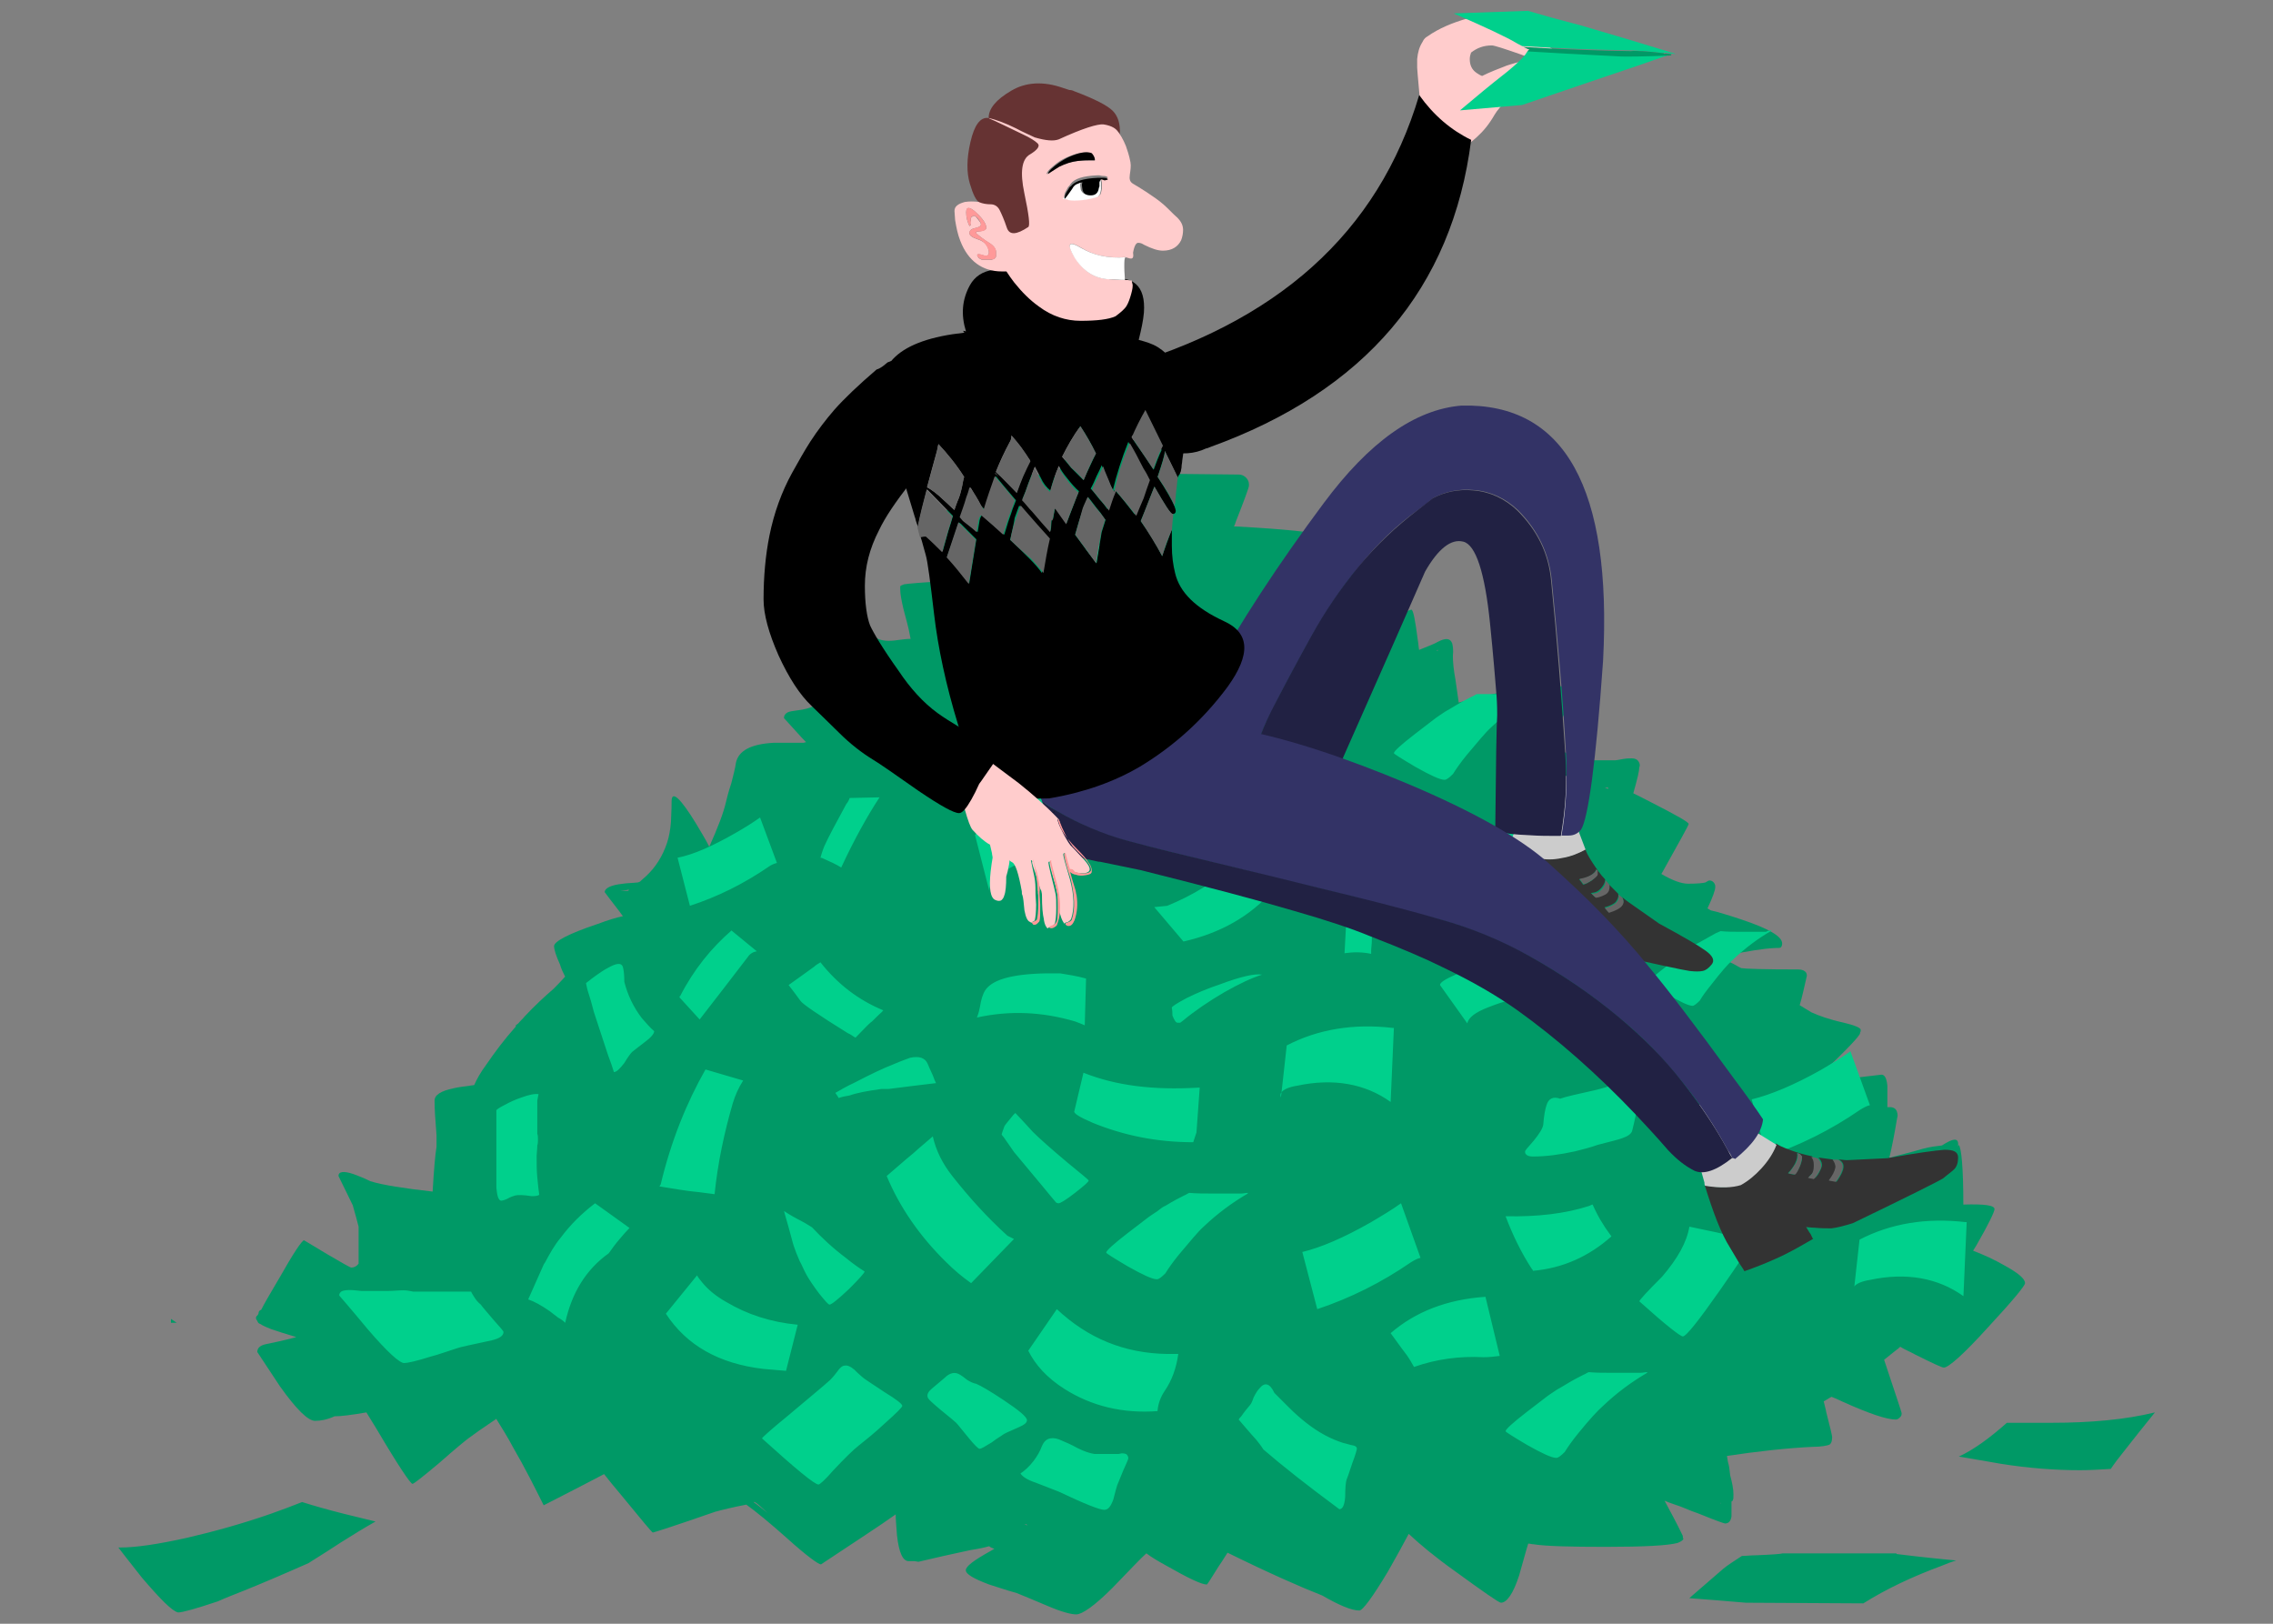 <?xml version="1.0" encoding="utf-8"?>
<!-- Generator: Adobe Illustrator 27.0.0, SVG Export Plug-In . SVG Version: 6.00 Build 0)  -->
<svg version="1.1" id="Vrstva_1" xmlns="http://www.w3.org/2000/svg" xmlns:xlink="http://www.w3.org/1999/xlink" x="0px" y="0px"
	 viewBox="0 0 350 250" style="enable-background:new 0 0 350 250;" xml:space="preserve">
<rect x="0" y="0" width="350" height="250" fill="#808080" stroke="none"/>
<style type="text/css">
	.st0{fill:#009966;}
	.st1{fill:#00D08C;}
	.st2{fill:#CCCCCC;}
	.st3{fill:#333333;}
	.st4{fill:#666666;}
	.st5{fill:#FFCCCC;}
	.st6{fill:#333366;}
	.st7{fill:#212143;}
	.st8{fill:#FFFFFF;}
	.st9{fill:#FF9999;}
	.st10{fill:#663333;}
</style>
<g transform="matrix(1,0,0,1,-495,-55)">
	<g transform="matrix(1,0,0,1,964.52,746.062)">
		<g transform="matrix(1,0,0,1,0,0)">
			<path class="st0" d="M-228.9-580.6c-0.5,1-1,2-1.5,3c-0.1,0.2-0.2,0.4-0.2,0.6c0,0,0,0,0,0c1.1,1.4,2.9,2.5,5.2,3h4.6
				c0.2,0,0.6-0.1,1.2-0.2c0.6-0.1,1-0.1,1.3-0.1c0.6,0,1,0.2,1.2,0.7c0.1,0.2,0.1,0.5,0,0.7c0,0.5-0.3,1.8-0.9,3.9c0,0,0,0.1,0,0.1
				c0.7,0.3,1.6,0.8,2.6,1.3c3.9,2,5.9,3.1,5.9,3.4c0,0.2-1.3,2.5-3.8,7c-0.1,0.2-0.3,0.5-0.4,0.7c1.7,1,3.1,1.5,4.1,1.5
				c1.5,0,2.4-0.1,2.7-0.2c0.3-0.2,0.5-0.3,0.6-0.3c0.4,0,0.6,0.2,0.8,0.5c0.1,0.2,0.1,0.3,0.1,0.5c0,0.5-0.4,1.6-1.2,3.3
				c0.2,0.1,0.3,0.2,0.5,0.3c1.3,0.3,2.9,0.8,4.7,1.4c4.2,1.4,6.3,2.6,6.3,3.7c0,0.3-0.1,0.5-0.2,0.6c-0.1,0.1-0.4,0.1-0.9,0.1
				c-2,0.1-4.2,0.5-6.7,1c-0.6,0.1-1.1,0.3-1.6,0.6c0.8,0.3,1.4,0.6,2,0.9c0.5,0.3,0.9,0.5,1.1,0.6c0.6,0.1,3.5,0.2,8.8,0.2
				c0.6,0,1,0.2,1.2,0.5c0.1,0.2,0.1,0.3,0.1,0.5c-0.4,1.7-0.7,3.2-1.1,4.5c0.5,0.3,1.1,0.7,1.8,1.1c1.1,0.5,2.7,1.1,5,1.6
				c1.7,0.4,2.6,0.8,2.6,1.1c0,0.1,0,0.3-0.1,0.4c0,0,0,0,0,0.1c0,0.4-2.1,2.6-6.4,6.7c-0.2,0.2-0.3,0.3-0.5,0.5c0.5,0,1,0,1.5,0
				c1.3,0,3-0.1,5.3-0.4l3.4-0.4c0.5,0,0.8,0.6,0.9,1.7c0,0.6,0,1.1,0,1.7c0,0.6,0,1.1,0,1.6c0.1,0,0.3,0,0.4,0c0.6,0,1,0.3,1.1,0.8
				c0.1,0.3,0.1,0.6,0,0.9c-0.4,2.4-0.8,4.5-1.2,6.1h0c1.4-0.4,3.2-0.8,5.2-1.4c1.1-0.3,2.1-0.4,2.9-0.5c1.7-1.1,2.5-1.2,2.5-0.2
				c0,0.1,0,0.3,0,0.4c0-0.1,0.1-0.2,0.1-0.3c0.4,0.5,0.7,3.5,0.7,9.2c3.2-0.1,4.8,0.1,4.8,0.7c0,0.4-0.9,2.3-2.8,5.6
				c-0.2,0.3-0.3,0.5-0.5,0.8c1.8,0.7,3.3,1.4,4.7,2.2c2.2,1.2,3.3,2.1,3.3,2.8c0,0.4-1.9,2.7-5.7,6.8c-3.8,4.2-6.1,6.2-6.8,6.2
				c-0.3,0-1.8-0.7-4.4-2c-0.9-0.5-1.7-0.8-2.3-1.2c-0.2,0.1-0.3,0.3-0.5,0.4c-0.6,0.5-1.3,1-2,1.6c1.8,5.4,2.7,8.1,2.7,8.2
				c0,0.2,0,0.4-0.2,0.6c-0.2,0.2-0.4,0.4-0.7,0.4c-1.4,0-4.1-0.9-8.3-2.8c-0.6-0.3-1.1-0.5-1.6-0.7c-0.4,0.2-0.8,0.5-1.2,0.7
				c0.1,0.5,0.3,1.1,0.4,1.7c0.6,2.3,0.9,3.6,0.9,3.8c0,0.7-0.2,1.1-0.5,1.2c-0.3,0.1-1.1,0.3-2.5,0.3c-4.1,0.2-8.5,0.7-13.2,1.4
				c0.1,0.7,0.2,1.2,0.3,1.5c0.1,0.4,0.1,0.9,0.2,1.5c0.3,1.1,0.5,2.1,0.5,2.9c0,0.5,0,0.8-0.1,0.9c0,0.1-0.1,0.2-0.2,0.2
				c0,0.3,0,0.5,0,0.7c0,0.2,0,0.7,0,1.6c-0.1,0.7-0.4,1.1-1,1.1c-0.1,0-1.3-0.4-3.5-1.3c-0.5-0.2-1-0.4-1.6-0.6
				c-0.8-0.3-1.6-0.7-2.6-1c-0.6-0.2-1.1-0.4-1.6-0.6c0.9,1.7,1.9,3.5,2.8,5.4c0,0.1,0,0.3,0.1,0.5c-0.1,0.2-0.4,0.4-0.9,0.6
				c-1.5,0.4-5.2,0.6-11.1,0.6c-5.5,0-9.2-0.1-11.1-0.4c-0.3,0-0.5-0.1-0.8-0.1c-0.3,0.9-0.7,2.5-1.4,4.9c-0.9,2.8-1.9,4.2-2.8,4.2
				c-0.3,0-2.6-1.6-7-4.8c-3.1-2.2-5.5-4.2-7.2-5.8c-0.9,1.7-2,3.7-3.2,5.8c-2.4,4-3.9,6-4.4,6c-1.2,0-3.1-0.8-5.7-2.3
				c-3.3-1.3-8.1-3.4-14.6-6.6c-0.4,0.6-0.8,1.3-1.3,2c-1.2,1.9-1.8,2.9-1.9,2.9c-0.8,0-2.9-1-6.4-3c-1.1-0.6-2.1-1.2-2.9-1.8
				c-0.8,0.7-2.5,2.5-5.2,5.3c-2.8,2.8-4.7,4.1-5.6,4.1c-0.8,0-2.3-0.4-4.4-1.3c-2.4-1-4-1.7-4.8-2c-1.5-0.4-2.9-0.9-4.2-1.3
				c-2.4-0.9-3.6-1.6-3.6-2.2c0-0.6,1.2-1.5,3.7-2.9c0.2-0.1,0.5-0.3,0.7-0.4c-0.3-0.1-0.6-0.2-0.8-0.4c-0.7,0.2-1.6,0.4-2.9,0.6
				c-2.8,0.6-5.5,1.2-8,1.8l-0.6-0.1c-0.3,0-0.6,0-0.9,0c-0.9,0-1.5-1.3-1.8-4c-0.1-1.4-0.2-2.5-0.2-3.2c-2.5,1.8-6.4,4.3-11.5,7.7
				c-0.4,0-2.2-1.3-5.2-4c-2.8-2.5-4.9-4.2-6.3-5.2c-2.1,0.4-3.7,0.8-4.8,1.1c-6.3,2.2-9.5,3.2-9.6,3.2c-0.1,0-1.7-1.9-4.8-5.7
				c-1.1-1.3-2-2.4-2.7-3.3c-1.3,0.7-3.1,1.6-5.2,2.7c-2.7,1.4-4.1,2.1-4.1,2.1c-1.4-2.8-2.9-5.8-4.7-8.9c-0.9-1.7-1.8-3.1-2.6-4.4
				c-2.1,1.4-3.5,2.4-4.3,3c-0.4,0.3-1.9,1.5-4.5,3.8c-2.5,2.1-3.9,3.2-4.1,3.2c-0.3,0-2.2-2.8-5.5-8.4c-0.6-1-1.1-1.8-1.6-2.6
				c-2.3,0.4-3.9,0.6-4.9,0.6c-1.1,0.5-2.1,0.7-3,0.7c-1.1,0-2.9-1.8-5.4-5.3c-2.3-3.5-3.5-5.3-3.5-5.3c0-0.6,0.4-1,1.3-1.2
				c2.9-0.6,4.4-1,4.7-1.1c-1.7-0.5-2.9-0.9-3.8-1.2c-0.7-0.3-1.3-0.5-1.7-0.8c-0.3-0.1-0.4-0.2-0.5-0.5c-0.1-0.1-0.2-0.3-0.2-0.4
				c0-0.1,0-0.3,0.2-0.4c0.1-0.1,0.2-0.3,0.2-0.4c0-0.2,0.1-0.4,0.4-0.5c0.5-1,1.5-2.7,2.8-4.9c2.2-3.9,3.5-5.8,3.8-5.8
				c0,0,1.2,0.7,3.5,2.1c2.4,1.4,3.6,2.1,3.8,2.1c0.4,0,0.8-0.2,1.1-0.6c0-0.3,0-0.5,0-0.6v-5.1c-0.2-0.8-0.5-1.9-0.9-3.3
				c-0.5-1-1.2-2.5-2.2-4.5c0-0.7,0.8-0.8,2.3-0.3c0.8,0.3,1.6,0.6,2.6,1.1c1.9,0.6,5.2,1.1,9.6,1.6c0.2-3.4,0.4-5.7,0.6-6.9v-1.8
				c-0.2-2.4-0.3-4.1-0.3-5.3c0-0.9,1-1.5,2.9-1.9c0.8-0.2,1.8-0.3,3.2-0.5c0.4-0.9,1-2,1.9-3.2c1.3-1.9,2.8-3.9,4.5-5.8
				c0-0.1,0-0.2,0-0.2c0.1-0.1,0.3-0.2,0.4-0.3c0.3-0.4,0.7-0.7,1-1.1c1.5-1.6,3-3,4.4-4.2c1.2-1.2,1.8-1.9,1.8-1.9
				c-0.3-0.6-0.6-1.2-0.8-1.9c-0.6-1.3-0.9-2.3-0.9-2.8c0-0.7,2.2-1.9,6.7-3.4c1.6-0.6,2.9-1,3.9-1.2c-0.7-1-1.7-2.2-2.8-3.7
				c0-0.6,0.9-1.1,2.8-1.3c0.6-0.1,1.4-0.1,2.3-0.2c0.1,0,0.2-0.1,0.3-0.1c0.3-0.3,0.7-0.6,1-0.9c1.4-1.3,2.5-3,3.2-5.1
				c0.3-0.9,0.5-2,0.6-3.2c0-0.6,0.1-1.7,0.1-3.2c0-1.7,1.3-0.6,3.8,3.5c0.7,1.2,1.4,2.3,2,3.5c1.3-2.9,2.2-5.2,2.6-7
				c0.1-0.4,0.3-1.3,0.8-2.8c0.3-1.2,0.6-2.3,0.7-3.1c0.4-1.9,2.3-2.9,5.8-3.1c0.4,0,1.8,0,4.1,0c0.2,0,0.4,0,0.5,0
				c0.1,0,0.3-0.1,0.4-0.1c-0.9-0.9-2-2.2-3.4-3.7c0-0.4,0.2-0.7,0.6-0.9c0.2-0.1,0.7-0.2,1.5-0.3c1.9-0.2,3.4-0.9,4.6-2
				c0.5-0.5,0.9-1.1,1.4-1.8c0.1-0.2,0.4-0.8,1-1.9c0.5-0.9,0.9-2.2,1.4-3.8c0-0.2,0-0.3,0-0.5c0-0.2,0.1-0.4,0.2-0.5
				c0.9-1.2,1.5-1.8,1.8-2c0.2-0.1,0.5-0.1,0.7,0.3c0.4,0.5,0.7,0.9,1.1,1.1c0.7,0.4,1.8,0.5,3.1,0.3c0.8-0.1,1.5-0.2,2.1-0.2
				c-0.1-0.5-0.2-1-0.3-1.5c0-0.1-0.3-1.2-0.8-3.1c-0.3-1.3-0.5-2.3-0.5-3.1c0-0.3,0-0.4,0-0.4c0.1-0.1,0.3-0.2,0.6-0.3
				c0.6-0.1,2.8-0.3,6.6-0.5c0.2,0,0.4,0,0.5,0c-0.2-0.6-0.4-1.3-0.5-2.1c-1.1-5.1-1.7-7.7-1.7-7.7c0-0.7,0.4-1.1,1.2-1.1
				c1.2,0,2.5,0.1,4,0.4c0.4,0.1,0.8,0.1,1.2,0.2c0.1-0.2,0.2-0.4,0.3-0.6c0.8-1.6,1.3-2.6,1.6-3c0.2-0.3,0.4-0.8,0.6-1.7
				c0.3-0.7,0.7-1.1,1.4-1.1c3.7,0.2,6.4,0.4,8.1,0.6c1.7-2.8,2.9-5,3.5-6.8c0.1-0.3,0.2-0.9,0.3-1.6c0.1-0.9,0.1-1.5,0.2-1.7
				c0.3-1.3,1-1.8,2.2-1.5c0.5,1.2,1.3,2.5,2.5,4c1.3,1.5,2.1,2.3,2.6,2.3c0.5,0,1.7-0.6,3.5-1.9c0.9-0.6,1.8-1.3,2.7-1.9
				c0.5,0,0.8,0.2,0.9,0.6c0,0.2,0,0.4,0,0.7c0,0.1-0.1,0.9-0.4,2.1c-0.3,1.3-0.5,2.2-0.5,2.4c0,0.2-0.1,0.9-0.1,2.2
				c0,0.2-0.1,0.4-0.2,0.6c0.4,0,0.8,0.1,1.3,0.1l9.7,0.1c0.6,0,1.1,0.3,1.4,0.8c0.2,0.3,0.2,0.6,0.2,0.9c0,0.3-0.7,2.2-2,5.5
				c-0.1,0.3-0.2,0.6-0.3,0.8c0.1,0,0.3,0,0.4,0c7.5,0.4,11.9,0.9,13.4,1.3c0.7,0.2,1,0.4,1.1,0.8c0,0.2,0,0.6-0.1,1.1
				c0,0.9-0.1,2.1-0.2,3.5c1.7,0,3.2,0.1,4.4,0.4c1.5,0.3,2.2,0.8,2.2,1.5c0,0.4-0.6,1.9-1.9,4.3c1.3,0.3,2.7,0.5,4.3,0.5
				c1,0,1.9-0.1,2.7-0.3c0.4-0.1,0.7-0.2,1-0.3c0.3,0,0.6,1.6,1,4.7c0.1,0.5,0.1,1,0.2,1.5c1.5-0.6,2.5-1,2.8-1.2
				c1.3-0.7,2-0.6,2.3,0.2c0.1,0.4,0.2,1.1,0.1,1.9c0,0.9,0.1,2.1,0.4,3.7c0.1,0.8,0.3,2,0.5,3.5c0.3-0.1,2.1-0.5,5.3-1.3
				c3.7-0.8,7.2-1.2,10.4-1.2c0.9,0,1.5,0.2,1.8,0.5c0.1,0.2,0.2,0.4,0.2,0.6C-227.5-583.9-228-582.6-228.9-580.6z M-221.9-569.8
				c-0.2,0-0.3,0-0.5,0c0.2,0.1,0.3,0.1,0.5,0.2C-221.9-569.7-221.9-569.7-221.9-569.8z M-206.9-540.7c0,0,0.1,0.1,0.2,0.1
				c0,0,0.1,0,0.1,0c0,0,0.1,0,0.2,0c-0.1,0-0.1,0-0.2-0.1C-206.8-540.6-206.9-540.7-206.9-540.7z M-190.4-519.6
				c-0.2-0.1-0.3-0.1-0.5-0.2c0.1,0.1,0.1,0.1,0.2,0.2C-190.6-519.6-190.5-519.6-190.4-519.6z M-183.2-520.8c0.1,0,0.3,0,0.4,0
				c0-0.1,0-0.3-0.1-0.3C-183-521-183.1-520.9-183.2-520.8z M-177.5-451.8c0.8,0.1,3.9,0.5,9.2,1c-0.7,0.2-1.5,0.5-2.2,0.8
				c-4.6,1.7-8.6,3.6-12.1,5.8l-18.1-0.1c-3.3-0.3-6.2-0.5-8.7-0.7c1.7-1.5,3.5-3,5.2-4.5c0.7-0.6,1.7-1.2,2.9-2
				c0.6,0,1.3-0.1,2.1-0.1c2.5-0.1,3.9-0.2,4.2-0.3H-177.5z M-142.4-467.7c-0.8,1-1.5,1.9-2.1,2.8c-1.7,0.1-3.3,0.2-4.7,0.2
				c-3.8,0-7.9-0.3-12.3-1c-0.6-0.1-2.8-0.5-6.4-1.1c2.2-1,4.7-2.8,7.4-5.2h6.8c6.2,0,11.5-0.5,16-1.6
				C-139.4-471.5-141-469.5-142.4-467.7z M-204.6-459.7L-204.6-459.7c-0.1,0.1,0,0.1,0,0.2L-204.6-459.7z M-272.5-601.7
				c0-0.1,0-0.1,0-0.1c0,0,0,0-0.1,0C-272.5-601.8-272.5-601.7-272.5-601.7z M-248.1-591c-0.1,0-0.2,0.1-0.3,0.1c0.1,0,0.2,0,0.3,0
				C-248.1-590.9-248.1-591-248.1-591z M-259.5-595.7c-0.2,0-0.4-0.1-0.7-0.1c0.1,0,0.1,0.1,0.2,0.1H-259.5z M-308.5-615.9
				c0,0,0.1-0.1,0.1-0.1l-0.2,0C-308.6-616-308.6-615.9-308.5-615.9z M-336.7-591.3C-336.7-591.3-336.8-591.3-336.7-591.3
				c-0.1,0.1-0.1,0.2-0.2,0.2C-336.8-591.1-336.8-591.2-336.7-591.3z M-363.1-558.5C-363.1-558.5-363.1-558.5-363.1-558.5l-0.4-0.1
				c0,0.1,0.1,0.1,0.1,0.2C-363.3-558.4-363.2-558.5-363.1-558.5z M-374-553.9h1.1c0.1,0,0.1,0,0.2-0.1c0,0,0-0.1,0-0.1
				c-0.1,0-0.3,0.1-0.5,0.1L-374-553.9z M-353.5-459.8c0.6,0.4,1.3,1,2.2,1.7c-1-0.9-1.6-1.5-2-1.7
				C-353.4-459.8-353.5-459.8-353.5-459.8z M-447.7-448.2c-1.8-2.3-3-3.8-3.6-4.6c0.1,0,0.2,0,0.3,0c2.4,0,5.8-0.5,10.3-1.5
				c4.3-1,8.6-2.2,12.9-3.7c1.7-0.6,3.3-1.2,4.8-1.8c1.9,0.6,4,1.2,6.4,1.8c1.6,0.4,3.3,0.8,4.9,1.2c-1.6,0.9-3.4,2-5.3,3.2
				c-3.2,2.1-4.9,3.1-5,3.2c-4.3,1.9-7.6,3.3-10.1,4.3c-1.5,0.6-2.8,1.1-3.9,1.6c-3.3,1.1-5.4,1.7-6.1,1.7
				C-443-443-444.8-444.8-447.7-448.2z M-443.2-488c0.3,0.2,0.6,0.4,0.9,0.6h-0.9V-488z M-311.9-456.3c0.2,0,0.4,0,0.6,0.1
				c-0.1-0.1-0.1-0.1-0.2-0.2C-311.6-456.3-311.8-456.3-311.9-456.3z"/>
		</g>
	</g>
	<g transform="matrix(1,0,0,1,970.533,753.463)">
		<g transform="matrix(1,0,0,1,0,0)">
			<path class="st1" d="M-233.2-566.9c-0.5,0.1-1,0.4-1.5,0.7c-4.5,3.1-9.3,5.5-14.4,7.2l-2.3-8.8c2.9-0.7,6.5-2.2,10.6-4.5
				c1.7-1,3.2-1.9,4.6-2.9L-233.2-566.9z M-202.7-555.2c-2.1,1.2-4.1,2.7-6,4.5c-0.8,0.7-1.9,2-3.3,3.8c-0.8,1-1.4,1.8-1.8,2.5
				c-0.5,0.5-0.9,0.8-1.1,0.8c-0.6,0-1.9-0.6-3.9-1.8c-1.9-1.1-2.9-1.7-2.9-1.8c0-0.3,1-1.1,2.9-2.6c1.7-1.3,2.8-2.2,3.3-2.4
				c0.2-0.1,0.5-0.3,0.7-0.6c0.4-0.3,0.8-0.5,1-0.6c1.2-0.7,2-1.1,2.5-1.4c0.2-0.1,0.5-0.2,0.7-0.3c1,0.1,2,0.1,3.1,0.1h3.9
				C-203.3-555.2-203-555.2-202.7-555.2C-202.8-555.2-202.8-555.2-202.7-555.2z M-224.2-524.4c-0.1,0.5-0.7,0.9-1.6,1.2
				c-0.5,0.2-1.8,0.5-3.7,1c-1.1,0.4-2.3,0.7-3.5,1c-2.3,0.5-4.4,0.8-6.5,0.8c-0.5,0-0.9-0.1-1.1-0.4c-0.1-0.1-0.1-0.2-0.1-0.4
				c0-0.1,0.4-0.6,1.3-1.6c0.9-1.1,1.4-1.9,1.5-2.5c0.1-1.4,0.3-2.4,0.5-3c0.3-1,1-1.4,2.1-1c0.8-0.3,2.6-0.7,5.3-1.3
				c2.5-0.6,4-1.2,4.7-2c1.2-1.2,1.9-1.3,2.2-0.2c0.1,0.3,0.1,1.1,0.1,2.4c0,0.2-0.2,1.2-0.5,2.8
				C-223.8-525.9-224.1-524.9-224.2-524.4z M-187.6-528.3c-0.5,0.1-1,0.4-1.5,0.7c-4.5,3.1-9.3,5.5-14.4,7.2l-2.3-8.8
				c2.9-0.7,6.5-2.2,10.6-4.5c1.7-1,3.2-1.9,4.6-2.9L-187.6-528.3z M-230.3-513c0.5,1.1,1,2.1,1.6,3c0.4,0.7,0.9,1.3,1.3,1.9
				c-3.5,3.1-7.5,4.9-12.1,5.3c0-0.1,0-0.2-0.1-0.2c-1.7-2.6-3-5.3-4.1-8.2c4.9,0.1,9.2-0.4,12.9-1.6
				C-230.6-512.9-230.4-513-230.3-513z M-205.9-507.1c0,0.3-1.6,2.7-4.8,7.3c-3.3,4.7-5.2,7.1-5.7,7.1c-0.4,0-2.7-1.8-6.7-5.4
				c0-0.2,1.2-1.5,3.5-3.8c2.4-2.8,3.8-5.3,4.2-7.7C-209-508.3-205.9-507.5-205.9-507.1z M-172.7-510.3l-0.5,11.4
				c-3.9-2.8-8.8-3.7-14.4-2.5c-1.3,0.2-2.1,0.6-2.4,1l0.8-7.2c4.8-2.5,10.3-3.4,16.3-2.7C-172.9-510.3-172.8-510.3-172.7-510.3z
				 M-232.5-477.8c-0.9,1.1-1.6,2.1-2.1,2.9c-0.6,0.6-1,0.9-1.3,0.9c-0.7,0-2.2-0.7-4.5-2c-2.2-1.3-3.3-2-3.3-2.1
				c0-0.3,1.1-1.3,3.3-3c2-1.5,3.2-2.5,3.7-2.8c0.3-0.2,0.6-0.4,0.9-0.6c0.5-0.3,0.9-0.5,1.2-0.7c1.3-0.8,2.3-1.3,2.9-1.6
				c0.3-0.1,0.5-0.3,0.8-0.4c1.1,0.1,2.3,0.1,3.5,0.1h4.5c0.3,0,0.7-0.1,1-0.1c0,0,0,0,0,0.1c-2.4,1.4-4.7,3.1-6.8,5.1
				C-229.5-481.3-230.8-479.9-232.5-477.8z M-262.1-609.5l-0.5,11.4c-3.9-2.8-8.8-3.7-14.4-2.5c-1.3,0.2-2.1,0.6-2.4,1l0.8-7.2
				c4.8-2.5,10.3-3.4,16.3-2.7C-262.2-609.5-262.2-609.5-262.1-609.5z M-285.5-590.8c0.3,0.1,0.5,0.4,0.6,0.6c0,0-0.2,1-0.7,2.9
				c-0.5,2-0.8,3.1-0.8,3.4c0,0.2-0.2,1-0.7,2.3c-0.4,1.1-0.6,1.8-0.8,2.2c0,0.1-0.1,0.4-0.2,0.9c-0.1,0.6-0.2,1-0.3,1.4
				c-0.4,1.2-1.2,1.8-2.4,1.8c-1.1,0-2.2-0.1-3.3-0.2c-2.2-0.2-3.2-0.5-3.2-0.9c0.6-1.8,1.2-3.6,1.8-5.7c1.2-4,1.8-6.7,1.8-7.9
				c0-0.1-0.1-0.3-0.3-0.4c0.1-0.3,0.2-0.7,0.3-1.1c0.1,0,0.1,0,0.2,0c0.1,0,0.2,0,0.3-0.1c0.1-0.1,0.2-0.1,0.3-0.1
				c0,0,0.8,0.1,2.3,0.4C-288.7-591-287.1-590.9-285.5-590.8z M-244.6-591.6h4.5c0.3,0,0.7-0.1,1-0.1c0,0,0,0,0,0.1
				c-2.4,1.4-4.7,3.1-6.8,5.1c-0.9,0.8-2.1,2.3-3.8,4.3c-0.9,1.1-1.6,2.1-2.1,2.9c-0.6,0.6-1,0.9-1.3,0.9c-0.7,0-2.2-0.7-4.5-2
				c-2.2-1.3-3.3-2-3.3-2.1c0-0.3,1.1-1.3,3.3-3c2-1.5,3.2-2.5,3.7-2.8c0.3-0.2,0.6-0.4,0.9-0.6c0.5-0.3,0.9-0.5,1.2-0.7
				c1.3-0.8,2.3-1.3,2.9-1.6c0.3-0.1,0.5-0.3,0.8-0.4C-247-591.6-245.8-591.6-244.6-591.6z M-277.2-575.4
				C-277.2-575.4-277.2-575.4-277.2-575.4c0.2-0.1,0.4-0.1,0.6-0.1c1-0.2,2.3-0.3,3.7-0.3c3.7,0,6.8,0.5,9.3,1.5c0,0.1,0,0.2,0,0.4
				c-0.1,0.8,0,1.6,0.1,2.4c0,0.1,0,0.7,0.1,1.9c0,1.2,0,2.2,0,2.8c-2.5-0.7-4.6-1.1-6.4-1.4l-7,0c-0.2-0.3-0.4-0.7-0.5-1.2
				L-277.2-575.4C-277.3-575.4-277.2-575.4-277.2-575.4z M-311.4-612.7c4-2.1,8.5-2.8,13.5-2.2c0.1,0,0.1,0,0.2,0l-0.4,9.4
				c-3.3-2.4-7.3-3-12-2.1c-1,0.2-1.7,0.5-2,0.8L-311.4-612.7z M-344.7-575.6l4.6-0.1c-1.9,2.9-3.9,6.5-5.9,10.8
				c-0.8-0.5-1.7-0.9-2.6-1.3c-0.2-0.1-0.4-0.2-0.6-0.2c0.3-1.1,0.6-1.8,0.7-2c0.5-1.1,1.6-3.2,3.3-6.3
				C-345-574.9-344.8-575.3-344.7-575.6z M-327.1-593.2c0.7-0.4,1.7-0.7,3-0.7c4.5,0,8.7,0.2,12.8,0.6c-0.4,0.7-0.7,1.5-0.9,2.3
				c-0.4,1.2-0.5,2.6-0.5,4.2l-3.4-1.1l-11.6,0.2L-327.1-593.2z M-310.1-576.5c0.4,2.1,1.1,4.1,2.1,6.2c0.4,0.8,0.8,1.5,1.1,2.2
				c-5-0.1-9.8,1.2-14.2,3.9c-1.4,0.8-2.1,1.8-2.1,2.9l-2.2-8.6c4.2-4.2,9.3-6.3,15.4-6.4C-310.1-576.3-310.1-576.4-310.1-576.5z
				 M-308.3-547.8l-0.2,7.2c-0.5-0.2-0.9-0.4-1.5-0.6c-5.1-1.5-10.1-1.7-15.1-0.6c0-0.1,0.1-0.2,0.1-0.3c0.1-0.2,0.3-0.9,0.5-2.1
				c0.2-0.9,0.5-1.7,1-2.2c1.5-1.6,5.2-2.3,11.2-2.2C-311.1-548.4-309.7-548.2-308.3-547.8z M-297.8-558.8l2-0.2
				c3.9-1.6,7.4-3.7,10.4-6.5c0.6-0.4,1.2-0.9,1.8-1.3c0.3,0.5,0.7,0.9,1,1.4c1.2,1.6,2.2,2.9,3.1,4c-3.5,4-8.1,6.6-13.8,7.9
				L-297.8-558.8z M-295.1-543.3c0-0.2,0.8-0.7,2.3-1.5c1.6-0.8,3.3-1.5,5.1-2.1c3.2-1.2,5.4-1.7,6.5-1.5c-1.6,0.5-3.5,1.4-5.8,2.7
				c-2.4,1.4-4.6,2.9-6.4,4.4c-0.1,0.1-0.3,0.2-0.4,0.3c-0.1,0-0.3,0-0.4,0c-0.3,0-0.5-0.4-0.8-1.1
				C-295-543-295.1-543.3-295.1-543.3z M-319.2-527.1c0.1,0.1,0.1,0.1,0.2,0.2c0.5,0.5,1.3,1.4,2.5,2.7c1,1,2.8,2.6,5.3,4.7
				c2.2,1.8,3.3,2.7,3.3,2.8c0,0.2-0.7,0.8-2.1,1.9c-1.4,1.1-2.3,1.6-2.5,1.6c-0.1,0-0.2,0-0.4-0.1c-0.5-0.6-1.2-1.4-2-2.4
				c-2.4-2.9-3.9-4.7-4.5-5.4c-0.3-0.4-0.8-1.2-1.6-2.3c-0.1-0.1-0.2-0.2-0.3-0.4c0.2-0.7,0.4-1.1,0.4-1.2c0-0.1,0.5-0.7,1.4-1.8
				C-319.4-526.9-319.3-527-319.2-527.1z M-339.5-542.9c-0.1,0-0.1,0.1-0.2,0.2c-1.1,1-1.6,1.6-1.7,1.6c-0.5,0.4-1.2,1.2-2.4,2.4
				c-0.4-0.2-0.7-0.5-1.2-0.7c-4.5-2.8-7-4.5-7.3-5c-0.5-0.7-1.1-1.5-1.8-2.4c1.1-0.8,2.4-1.7,3.9-2.8c0.3-0.3,0.7-0.5,1-0.7
				C-346.6-547-343.4-544.5-339.5-542.9z M-335.4-535.6c1.4-0.3,2.3,0,2.7,0.9c0.1,0.3,0.4,0.9,0.8,1.8c0.2,0.6,0.4,1,0.5,1.2
				c-2.5,0.3-5,0.6-7.3,0.9h-1.1c-2.2,0.3-3.8,0.6-4.9,1c-0.6,0.1-1.2,0.2-1.7,0.4c0-0.1-0.1-0.1-0.1-0.2c-0.1-0.2-0.3-0.4-0.4-0.6
				c0.7-0.4,1.7-1,3-1.6c2.5-1.3,4.4-2.2,5.7-2.7C-336.6-535.2-335.6-535.5-335.4-535.6z M-339-517.4c1.2-1,2.5-2.2,4.1-3.5
				c1.1-1,2.1-1.8,3-2.6c0.5,2.2,1.5,4.2,3,6.1c2.6,3.3,5.4,6.4,8.5,9.2l1,0.5l-6.6,6.8c-1.4-1-2.6-2-3.8-3.2
				C-333.9-508.1-337-512.6-339-517.4z M-291.3-524.1l-0.5,1.5c-5.5,0-10.6-1-15.5-3c-2.1-0.9-3-1.5-2.8-1.8l1.4-5.9
				c5,2,10.8,2.7,17.6,2.3c0.1,0,0.2,0,0.3,0L-291.3-524.1z M-296.1-512.8c1.3-0.8,2.3-1.3,2.9-1.6c0.3-0.1,0.5-0.3,0.8-0.4
				c1.1,0.1,2.3,0.1,3.5,0.1h4.5c0.3,0,0.7-0.1,1-0.1c0,0,0,0,0,0.1c-2.4,1.4-4.7,3.1-6.8,5.1c-0.9,0.8-2.1,2.3-3.8,4.3
				c-0.9,1.1-1.6,2.1-2.1,2.9c-0.6,0.6-1,0.9-1.3,0.9c-0.7,0-2.2-0.7-4.5-2c-2.2-1.3-3.3-2-3.3-2.1c0-0.3,1.1-1.3,3.3-3
				c2-1.5,3.2-2.5,3.7-2.8c0.3-0.2,0.6-0.4,0.9-0.6C-296.8-512.4-296.4-512.7-296.1-512.8z M-260.9-540.2l-0.5,11.4
				c-3.9-2.8-8.8-3.7-14.4-2.5c-1.3,0.2-2.1,0.6-2.4,1l-0.1,0.8c-0.1-0.3-0.1-0.6,0.1-0.8l0.8-7.2c4.8-2.5,10.3-3.4,16.3-2.7
				C-261.1-540.2-261-540.2-260.9-540.2z M-362.9-555.2l3.9,3.2c-0.5,0.1-1,0.3-1.4,0.9c-2.2,2.9-4.7,6.1-7.4,9.6l-3.1-3.4
				c0-0.1,0-0.2,0.1-0.2C-368.7-549.2-366-552.5-362.9-555.2z M-355.9-565.6c-0.4,0.1-0.9,0.3-1.3,0.6c-3.8,2.6-7.8,4.6-12.1,6
				l-1.9-7.4c2.5-0.5,5.4-1.8,8.9-3.8c1.4-0.8,2.7-1.6,3.8-2.4L-355.9-565.6z M-399.1-515.6c0-1.2,0-1.8,0-1.9l0-10
				c0-0.1,0.4-0.4,1.2-0.8c0.9-0.5,1.8-0.9,2.7-1.2c1.1-0.4,2-0.6,2.6-0.5c-0.1,0.3-0.1,0.6-0.2,1v5.1c0.1,0.2,0.1,0.6,0.1,1
				c0,0.2,0,0.5-0.1,0.8c0,0,0,0.5-0.1,1.6c0,1.2,0,2.3,0.1,3.3c0.1,1.1,0.2,2,0.3,2.7c-0.3,0.2-0.7,0.2-1.2,0.2
				c-1.3-0.2-2.1-0.2-2.5-0.1c-0.3,0.1-0.7,0.2-1.2,0.5c-0.4,0.2-0.8,0.3-1,0.3C-398.8-513.7-399-514.4-399.1-515.6z M-264.4-510.3
				c1.7-1,3.2-1.9,4.6-2.9l3,8.4c-0.5,0.1-1,0.4-1.5,0.7c-4.5,3.1-9.3,5.5-14.4,7.2l-2.3-8.8C-272.1-506.4-268.6-507.9-264.4-510.3z
				 M-268.2-557.2c0.2-1.8,0.5-3,0.8-3.6c0.2,0.1,0.5,0.2,0.7,0.2c0.2,0.1,1.1,0.6,2.5,1.5l-0.1,5.5c0,0,0,0.5-0.1,1.4
				c0,0.2,0,0.4,0,0.6c-1.4-0.3-2.7-0.3-4.1-0.1C-268.4-553.7-268.3-555.5-268.2-557.2z M-253.8-546.8c0-0.4,0.8-0.9,2.4-1.6
				c1.7-0.7,3.2-1,4.5-1v-0.1h4.9c0.1,0,0.2,0.1,0.2,0.1c1.2,0.5,2.8,1,4.7,1.6c0.7,0.3,2,1,3.9,2c-1.7,0-3.6,0.1-5.8,0.5
				c-2.9,0.4-5.3,1.1-7.3,1.9c-2.1,0.8-3.1,1.6-3.3,2.5C-250-541.5-251.4-543.4-253.8-546.8z M-376.7-541.7c0.7,0.8,1.3,1.5,1.9,2
				c0,0.4-0.5,1-1.6,1.8c-0.5,0.4-1.2,0.9-1.8,1.4c-0.2,0.2-0.6,0.7-1.2,1.7c-0.7,0.9-1.2,1.4-1.6,1.4c-0.2-0.7-0.5-1.5-0.9-2.6
				c-1.1-3.3-1.8-5.5-2.2-6.7c-0.3-1.2-0.6-2.2-0.8-2.8c-0.2-0.6-0.3-1.1-0.4-1.6c0.3-0.2,0.5-0.4,0.9-0.7c1.2-0.9,2-1.4,2.4-1.6
				c1.4-0.8,2.2-0.9,2.4-0.1c0.1,0.4,0.2,1.1,0.2,2.2C-378.9-545.3-378-543.4-376.7-541.7z M-374-515.8c0.1-0.1,0.1-0.2,0.2-0.3
				c1.6-6.7,4-12.6,6.9-17.7l5.8,1.7c-0.7,1.1-1.2,2.2-1.6,3.5c-1.3,4.5-2.3,9.1-2.8,14c-0.7-0.1-1.5-0.2-2.3-0.3
				C-370-515.1-372.1-515.5-374-515.8z M-383.9-513.2l5.3,3.8c-0.5,0.5-1,1.1-1.6,1.8c-0.6,0.7-1.1,1.4-1.6,2.1
				c-3.5,2.5-5.7,6.1-6.7,10.7c-0.3-0.3-0.7-0.6-1.1-0.8c-0.4-0.3-0.9-0.7-1.3-1c-1.3-0.9-2.4-1.5-3.3-1.8l2.4-5.4
				c0.1-0.1,0.1-0.2,0.2-0.3c0.7-1.3,1.4-2.6,2.4-3.8C-387.7-509.9-386-511.6-383.9-513.2z M-350.5-509.5c1.5,1.6,3.2,3.2,5.2,4.7
				c1.1,0.9,2.1,1.6,2.9,2.1c0,0.2-0.8,1.1-2.4,2.7c-1.7,1.6-2.7,2.4-3,2.4c-0.2,0-0.7-0.6-1.6-1.7c-0.9-1.2-1.5-2.1-1.9-2.8
				c-0.5-0.9-0.8-1.7-1.1-2.2c-0.4-0.9-0.7-1.7-0.9-2.3c-0.1-0.2-0.5-1.9-1.4-5c0-0.1-0.1-0.3-0.1-0.4c0.9,0.6,1.8,1.1,2.6,1.5
				C-351.8-510.3-351.3-510-350.5-509.5z M-368.2-502.1c0.2,0.4,0.5,0.7,0.8,1.1c0.9,1.1,2.1,2.1,3.7,3c3.2,1.9,6.8,3.1,11,3.5
				l-1.8,7.1c-1.2-0.1-2.3-0.2-3.5-0.3c-6.8-0.8-11.8-3.6-15-8.5L-368.2-502.1z M-347.7-486c0.1-0.1,0.5-0.5,1.1-1.3
				c0.4-0.6,0.8-0.9,1.1-0.9c0.4-0.1,0.9,0.1,1.5,0.6c0.3,0.3,0.7,0.7,1.3,1.2c0.2,0.2,1.3,0.9,3.4,2.3c1.8,1.1,2.7,1.8,2.7,2.1
				c0,0.2-0.9,1.1-2.7,2.7c-1.6,1.5-3,2.6-4,3.4c-0.9,0.7-2.2,2-3.9,3.8c-1.3,1.5-2.1,2.2-2.3,2.2c-0.6,0-3.5-2.4-8.7-7.1
				c0-0.1,1.3-1.3,4-3.5C-351-483.2-348.8-485-347.7-486z M-405.1-490.9c-1.6,0.5-2.9,1-4.1,1.3c-2.2,0.7-3.6,1-4.1,1
				c-0.7,0-2.6-1.7-5.6-5.2c-2.9-3.5-4.4-5.2-4.4-5.2c0-0.3,0.1-0.4,0.3-0.6c0.5-0.3,1.5-0.3,3.1-0.1l4.1,0c0.8,0,1.6-0.1,2.4-0.1
				c0.5,0,1,0.1,1.5,0.2h8.9c0.1,0.2,0.2,0.4,0.4,0.7c0.3,0.5,0.6,0.9,1.1,1.3c0.2,0.3,0.9,1.1,2,2.4c1,1.1,1.5,1.7,1.5,1.8
				c0,0.6-0.6,1-1.8,1.3C-403.1-491.4-404.9-491-405.1-490.9z M-257.8-488c-0.3-0.5-0.6-1.1-1.1-1.8c-1.3-1.7-2.1-2.9-2.5-3.4
				c3.8-3.3,8.7-5.2,14.6-5.6l2.2,9.1c-0.8,0.1-1.6,0.2-2.5,0.2C-250.8-489.7-254.4-489.2-257.8-488z M-282.1-476.8
				c-1.1-1.2-2-2.3-2.7-3.1c0.1-0.2,0.2-0.3,0.4-0.5c0.4-0.6,0.9-1.2,1.4-1.8c0.1-0.1,0.3-0.5,0.5-1.1c0.3-0.6,0.6-1.1,0.9-1.4
				c0.8-1,1.6-0.8,2.3,0.7c0.5,0.5,1.2,1.2,2.2,2.2c0.9,0.9,1.8,1.7,2.7,2.4c1.9,1.5,3.8,2.5,5.7,3.1c0.5,0.1,1,0.3,1.6,0.4
				c0.4,0.1,0.5,0.3,0.5,0.5c0,0.1-0.2,0.9-0.7,2.2c-0.5,1.5-0.8,2.4-0.9,2.6c-0.1,0.3-0.2,1.2-0.2,2.6c-0.1,1.3-0.4,1.9-0.9,1.9
				c-5-3.7-8.8-6.7-11.7-9.2C-281.3-475.8-281.7-476.3-282.1-476.8z M-312.8-496.9c4.8,4.5,10.4,6.8,17,6.9c0.6,0,1.1,0,1.7,0
				c-0.3,2.2-1,4.1-2.1,5.7c-0.6,0.9-1,1.9-1.1,3.1c-5.4,0.4-10.2-0.8-14.3-3.4c-2.7-1.7-4.5-3.7-5.6-5.9L-312.8-496.9z M-307-474.6
				h3.7l0.5-0.1c0.5,0,0.8,0.1,0.9,0.4c0.1,0.1,0.1,0.3,0.1,0.4c0,0.1-0.3,0.8-0.8,1.9c-0.5,1.2-0.8,2-0.9,2.2
				c-0.1,0.3-0.3,1-0.6,2.2c-0.4,1.1-0.8,1.6-1.4,1.6c-0.7,0-3-0.9-7-2.8c-0.3-0.1-1.5-0.6-3.6-1.4c-1.2-0.4-2-0.9-2.3-1.4
				c0.6-0.4,1.3-1,2-1.9c0.6-0.8,1-1.5,1.3-2.3c0.3-0.7,0.7-1.1,1.3-1.2c0.5-0.1,1.1,0,1.9,0.4c0.5,0.2,1.2,0.5,2.3,1.1
				C-308.6-475-307.7-474.7-307-474.6z M-332-484.7c1.2-1,1.8-1.5,1.9-1.6c0.8-0.8,1.6-1,2.4-0.5c0.2,0.1,0.6,0.4,1.1,0.8
				c0.5,0.3,0.9,0.5,1.4,0.6c0.7,0.3,2.1,1.1,4.2,2.5c2.4,1.6,3.6,2.6,3.6,3.1c0,0.4-0.4,0.7-1.3,1.1c-1.4,0.6-2.3,1-2.5,1.2
				c-0.1,0.1-0.7,0.4-1.6,1.1c-1,0.6-1.6,1-1.9,1c-0.2,0-0.8-0.6-1.7-1.7c-1-1.2-1.6-2-1.9-2.3c-0.1-0.1-0.9-0.8-2.4-2
				c-1.3-1.1-2-1.7-2-2C-332.8-483.8-332.6-484.2-332-484.7z"/>
		</g>
	</g>
	<g transform="matrix(1,0,0,1,-60.25,171.25)">
		<g transform="matrix(1,0,0,1,0,0)">
			<g transform="matrix(1,0,0,1,0,0)">
				<g transform="matrix(1,0,0,1,1177.531,503.747)">
					<path class="st2" d="M-378.1-489.1c-1.1,0.6-2.3,1-3.6,1.3c-1.3,0.3-2.6,0.3-3.8,0c-1.2-0.2-2.5-1.2-4.1-2.9
						c0.1-0.1,0.1-0.3,0.2-0.4l0.9-2.3c0.8-6.2,1.8-8.9,3-8c1.2,0.8,2.3,1.2,3.3,1c1-0.2,1.8-0.2,2.1,0.1c0.4,0.2,0.5,1,0.3,2.4
						c-0.2,1.4-0.1,2.8,0,4.5C-379.7-493.3-379.1-491.8-378.1-489.1z"/>
				</g>
				<g transform="matrix(1,0,0,1,1197.814,537.746)">
					<path class="st3" d="M-409.9-524.8c1.6,1.7,3,2.7,4.1,2.9c1.2,0.3,2.4,0.3,3.8,0c1.3-0.2,2.5-0.7,3.6-1.3
						c0,0.2,0.3,0.9,1.1,2.1c0.6,0.9,1.2,1.8,1.9,2.5c0,0.3-0.1,0.7-0.5,1.2c-0.3,0.4-0.7,0.7-1.1,0.8l-0.6,0.1
						c0.2,0.2,0.4,0.4,0.6,0.6c0.4,0,0.9-0.2,1.5-0.5c0.5-0.3,0.8-0.8,0.6-1.5c0.5,0.5,1,1,1.5,1.5c0.1,0.5-0.1,0.9-0.4,1.3
						c-0.3,0.3-0.9,0.6-1.7,0.8c0.2,0.2,0.4,0.5,0.6,0.7c0,0,0,0,0.1,0c1.9-0.6,2.6-1.3,2-2.3c0.3,0.3,0.6,0.5,1,0.8l4.7,3.3
						c3.7,2,6.1,3.4,7.2,4.2c1.1,0.8,1.4,1.5,0.9,2.1c-0.5,0.6-0.9,0.9-1.4,1c-0.5,0.1-1.1,0.1-2,0c-0.8-0.1-5.5-1.1-13.9-3
						c-1.2-0.5-2.2-0.9-2.9-1.4c-0.5-0.4-1.1-0.9-1.8-1.5c-0.4-0.4-0.7-0.7-0.9-0.8c0,0,0,0,0,0.1c0,0.3-0.1,0.7-0.2,1.2
						c-0.1,0.4-0.1,0.7-0.2,0.7c0,0-1-0.2-2.9-0.5c-1.9-0.3-4.4-1-7.6-2l0-0.6c0-0.4,0.1-1.5,0.3-3.4
						C-412-517.8-411.2-520.9-409.9-524.8z M-396.6-519.4c0-0.3,0-0.4,0-0.5c-0.1-0.1-0.1-0.2-0.2-0.2c-0.1,0.4-0.5,0.7-1,1
						c-0.6,0.3-1.1,0.4-1.6,0.5c0.2,0.2,0.4,0.5,0.6,0.8c0.3,0,0.8-0.3,1.3-0.6C-396.9-518.9-396.6-519.2-396.6-519.4z"/>
				</g>
				<g transform="matrix(1,0,0,1,1197.17,532.27)">
					<path class="st4" d="M-392.7-510.8c0.2,0.2,0.4,0.3,0.6,0.5c0.5,1-0.1,1.7-2,2.3c0,0-0.1,0-0.1,0c-0.2-0.2-0.4-0.5-0.6-0.7
						c0.8-0.2,1.4-0.5,1.7-0.8C-392.7-509.9-392.6-510.3-392.7-510.8z M-394.7-513c0.2,0.2,0.4,0.5,0.6,0.7c0.1,0.7-0.1,1.2-0.6,1.5
						c-0.6,0.3-1.1,0.5-1.5,0.5c-0.2-0.2-0.4-0.4-0.6-0.6l0.6-0.1c0.4-0.1,0.7-0.3,1.1-0.8C-394.8-512.2-394.7-512.6-394.7-513z
						 M-395.9-513.9c0,0.2-0.3,0.5-0.9,0.9c-0.6,0.4-1,0.6-1.3,0.6c-0.2-0.3-0.4-0.5-0.6-0.8c0.5-0.1,1-0.2,1.6-0.5
						c0.6-0.3,0.9-0.6,1-1c0,0.1,0.1,0.1,0.2,0.2C-395.9-514.4-395.9-514.2-395.9-513.9z"/>
				</g>
			</g>
		</g>
	</g>
	<g transform="matrix(1,0,0,1,1093.618,404.995)">
		<g transform="matrix(1,0,0,1,0,0)">
			<path class="st5" d="M-360.9-343.4c0,0,0.1,0.1,0.1,0.1c0.4,0.3,0.9,0.6,1.4,1c0,0.5-0.1,0.8-0.1,1c-0.1,0.7-0.5,1.1-1.1,1.1
				c-1.3-0.5-2.6-0.9-3.8-1.4c-2.6-0.9-4.1-1.4-4.5-1.4c-1.3,0-2.3,0.4-3.2,1.1c-0.1,0.3-0.2,0.6-0.2,1c0,0.9,0.3,1.6,1,2.1
				c0.3,0.2,0.6,0.4,0.9,0.5c1.2-0.6,2.5-1.1,3.8-1.6c3.9-1.3,5.9-1,5.9,1c0,0.4-0.3,0.8-0.9,1.2c-0.2,0.1-0.9,0.5-2.1,1.2
				c-2.3,1.3-3.9,2.7-4.8,4.2c-0.8,1.4-1.7,2.5-2.7,3.4c-1.7,1.6-3.6,2.5-5.5,2.5c-0.3,0-0.7,0-0.9-0.1c-1.3-0.2-2.3-1-3.1-2.5
				c0.3-0.2,0.6-0.6,0.7-1c0.2-0.4,0.2-1.2,0.2-2.4c0-0.3-0.1-1.5-0.3-3.6c-0.2-2.2-0.3-3.4-0.3-3.6c0,0,0-0.5,0-1.3
				c0.1-1,0.3-1.8,0.8-2.6c0.1-0.2,0.2-0.4,0.4-0.6c0.1-0.1,0.2-0.2,0.4-0.3c1.7-1.2,3.8-2.1,6.3-2.8c0.5,0,1-0.1,1.6-0.1
				c1.8,0,3.6,0.4,5.4,1.2C-364-345.4-362.5-344.5-360.9-343.4z"/>
		</g>
	</g>
	<g transform="matrix(1,0,0,1,-54,172)">
		<g transform="matrix(1,0,0,1,0,0)">
			<g transform="matrix(1,0,0,1,1111.043,431.246)">
				<path class="st6" d="M-369.4-429.2c-3.5-1.2-7.7-2.7-12.7-4.6c2.2-3.1,4.2-6.4,6.2-9.9c4.8-8.7,10.7-17.7,17.7-27.1
					c7-9.4,14-14.4,21.2-15c15.9-0.4,23.2,12.7,21.8,39.3c-1.1,15.7-2.3,24.3-3.4,26c-0.5,0.6-1.1,0.9-1.9,0.9c-0.4,0-0.8,0-1.1,0
					c0.7-4,0.9-8.1,0.7-12.4c-0.5-9-1.3-18-2.2-26.9c-0.4-4.2-2.2-7.8-5.2-10.8c-1.9-1.8-4.2-2.9-6.8-3.1c-2.2-0.2-4.3,0.2-6.2,1.2
					c-0.7,0.6-1.5,1.2-2.3,1.8c-3.4,2.4-6.5,5.4-9.2,8.8c-2.7,3.3-5.1,6.9-7.2,10.6c-2.1,3.8-4.2,7.6-6.2,11.6
					C-368-435.4-369-432.2-369.4-429.2z"/>
			</g>
			<g transform="matrix(1,0,0,1,1119.339,446.9)">
				<path class="st7" d="M-377.7-444.8c0.3-3,1.4-6.2,3.1-9.6c2-3.9,4.1-7.8,6.2-11.6c2.1-3.8,4.5-7.3,7.2-10.6
					c2.8-3.4,5.9-6.3,9.2-8.8c0.8-0.6,1.5-1.2,2.3-1.8c1.9-1,3.9-1.4,6.2-1.2c2.6,0.2,4.9,1.3,6.8,3.1c3,3,4.8,6.5,5.2,10.8
					c0.9,8.9,1.6,17.9,2.2,26.9c0.3,4.3,0,8.4-0.7,12.4c-1.8,0-3.4,0-4.7-0.1c-2.5-0.1-4.2-0.3-5.1-0.6c-0.1,0-0.2-0.1-0.3-0.1
					c0.1-10.4,0.2-16.4,0.3-17.8c0-0.6,0-1.6-0.1-3c-0.2-2.4-0.5-6.2-1-11.1c-0.8-7.9-2.2-12.1-4.1-12.6c-1.9-0.5-3.9,1.1-5.9,4.6
					c-1.3,3-6.3,14.4-15,34C-367-441.6-370.9-442.5-377.7-444.8z M-365.7-442C-365.1-443-365-443-365.7-442
					C-365.7-442.1-365.7-442-365.7-442z"/>
			</g>
		</g>
	</g>
	<g transform="matrix(1,0,0,1,1018.232,475.036)">
		<g transform="matrix(1,0,0,1,0,0)">
			<path d="M-337.5-351c-3.6,1.7-8,0.6-13.4-3.4c-5.3-4-5.6-6.9-0.8-8.8c25.1-7,40.7-21,47-42.2c2.2,3.1,4.9,5.4,8,6.9
				c-2.9,22.9-16.4,38.7-40.2,47.3C-337.2-351.1-337.3-351-337.5-351z"/>
		</g>
	</g>
	<g transform="matrix(1,0,0,1,-54,172)">
		<g transform="matrix(1,0,0,1,0,0)">
			<g transform="matrix(1,0,0,1,1276.01,648.924)">
				<path class="st3" d="M-464.5-583.4c2.5,0.4,4.3,0.3,5.5-0.3c1.1-0.6,2.2-1.4,3.2-2.6c1-1.1,1.8-2.3,2.3-3.6
					c0.1,0.2,0.9,0.6,2.3,1.1c1.1,0.4,2.2,0.7,3.2,0.9c0.3,0.3,0.4,0.7,0.4,1.3c0,0.6-0.1,1.1-0.4,1.4l-0.5,0.5
					c0.3,0,0.6,0.1,0.9,0.2c0.4-0.3,0.7-0.8,1-1.5c0.3-0.6,0.1-1.2-0.4-1.7c0.7,0.1,1.5,0.2,2.2,0.3c0.4,0.4,0.5,0.8,0.5,1.3
					c-0.1,0.5-0.4,1.2-1,1.9c0.3,0,0.6,0.1,1,0.2c0,0,0,0,0.1,0c1.3-1.8,1.4-2.9,0.3-3.4c0.4,0,0.9,0.1,1.3,0.1l6.2-0.3
					c4.5-0.8,7.4-1.2,8.8-1.3c1.4,0,2.1,0.3,2.1,1.2c0,0.8-0.2,1.4-0.6,1.8c-0.4,0.4-1,0.8-1.7,1.4c-0.8,0.5-5.4,2.8-13.9,6.9
					c-1.3,0.4-2.4,0.7-3.3,0.8c-0.7,0-1.6,0-2.6-0.1c-0.6,0-1-0.1-1.3-0.1v0c0.2,0.3,0.4,0.7,0.7,1.1c0.2,0.4,0.3,0.7,0.4,0.7
					c0,0-1,0.6-2.8,1.6c-1.8,1-4.4,2.2-7.8,3.4l-0.3-0.5c-0.3-0.4-0.9-1.4-1.9-3.1C-462-576-463.2-579.2-464.5-583.4z M-449.8-586.5
					c0.3-0.7,0.3-1.1,0.2-1.4c-0.2-0.2-0.3-0.4-0.4-0.4c-0.1,0-0.2-0.1-0.3-0.1c0.1,0.4,0,1-0.3,1.6c-0.3,0.6-0.7,1.1-1.1,1.5
					c0.3,0.1,0.6,0.2,1,0.2C-450.4-585.3-450.1-585.8-449.8-586.5z"/>
			</g>
			<g transform="matrix(1,0,0,1,1270.292,634.048)">
				<path class="st4" d="M-441.4-572.7c0.5,0.5,0.7,1.1,0.4,1.7c-0.3,0.6-0.6,1.1-1,1.5c-0.3-0.1-0.6-0.1-0.9-0.2l0.5-0.5
					c0.3-0.3,0.4-0.8,0.4-1.4c0-0.6-0.1-1-0.4-1.3C-442-572.9-441.7-572.8-441.4-572.7z M-439.1-572.5c0.3,0,0.6,0,0.8,0
					c1.1,0.5,1,1.6-0.3,3.4c0,0-0.1,0-0.1,0c-0.4-0.1-0.7-0.1-1-0.2c0.6-0.8,0.9-1.4,1-1.9C-438.6-571.6-438.8-572.1-439.1-572.5z
					 M-444.1-571.6c-0.3,0.7-0.5,1.2-0.8,1.4c-0.3-0.1-0.7-0.1-1-0.2c0.4-0.4,0.7-0.9,1.1-1.5c0.3-0.6,0.4-1.1,0.3-1.6
					c0.1,0,0.2,0.1,0.3,0.1c0.1,0,0.2,0.2,0.4,0.4C-443.8-572.7-443.9-572.3-444.1-571.6z"/>
			</g>
			<g transform="matrix(1,0,0,1,1237.551,623.167)">
				<path class="st2" d="M-426-557.6c-0.1-0.2-0.1-0.3-0.1-0.5l-0.7-2.5c-3.2-5.9-4-8.9-2.5-8.9c1.5-0.1,2.7-0.5,3.5-1.4
					c0.8-0.9,1.4-1.4,1.9-1.4c0.5,0,1.1,0.6,1.8,1.9c0.7,1.3,1.7,2.5,2.8,3.8c0.3,0.2,1.7,1.1,4.3,2.7c-0.5,1.3-1.3,2.5-2.3,3.6
					c-1,1.1-2.1,2-3.2,2.6C-421.8-557.3-423.6-557.2-426-557.6z"/>
			</g>
		</g>
	</g>
	<g transform="matrix(1,0,0,1,-54,172)">
		<g transform="matrix(1,0,0,1,0,0)">
			<g transform="matrix(1,0,0,1,1114.079,545.738)">
				<path class="st6" d="M-298.3-484.4c-0.2-0.4-0.4-0.8-0.7-1.2c-2-3.7-4.3-7.2-7-10.5c-2.9-3.6-6.1-7-9.7-9.9
					c-4.3-3.6-9-6.8-13.9-9.5c-4.4-2.4-8.9-4.3-13.6-5.6c-6.2-1.7-12.3-3.3-18.5-4.8c-5.5-1.3-11-2.7-16.4-4
					c-4.6-1.1-9.1-2.2-13.6-3.4c-3.7-1-7.1-2.5-10.4-4.4c-0.9-0.5-1.7-1.1-2.5-1.6c-0.5-1.2-0.9-2.4-1.2-3.6
					c-0.4-1.6-0.7-2.9-0.9-4.1c-0.8-6,1.8-8.5,7.8-7.6l1.8,0.3c0.4,0,1,0.1,1.8,0.1c0.9,0,1.8,0,2.5,0.1l2,0.3c0.2,0,0.3,0,0.4,0
					l2,0.4l0.2,0h0.1l6.5,1.3l0.4,0.2l7.1,1.5c7.4,1.4,15.9,4.2,25.7,8.3c10.2,4.3,17.4,8.4,21.6,12.1c3,2.7,5.9,5.4,8.6,8.2
					c2.3,2.4,4.7,5,7,7.9c2.6,3.1,7,8.8,13.1,17.2c1.8,2.4,3.3,4.5,4.5,6.3c-0.2,2-1.7,4-4.3,6.1
					C-298.2-484.5-298.3-484.4-298.3-484.4z"/>
			</g>
			<g transform="matrix(1,0,0,1,1111.443,567.07)">
				<path class="st7" d="M-402-560.7c0.8,0.6,1.6,1.1,2.5,1.6c3.3,1.9,6.8,3.4,10.4,4.4c4.4,1.2,9,2.3,13.6,3.4
					c5.4,1.3,10.8,2.6,16.4,4c6.2,1.5,12.3,3,18.5,4.8c4.7,1.3,9.3,3.2,13.6,5.6c5,2.8,9.6,5.9,13.9,9.5c3.6,3,6.9,6.3,9.7,9.9
					c2.6,3.3,5,6.8,7,10.5c0.2,0.4,0.4,0.8,0.7,1.2c-2.5,2-4.4,2.6-5.8,2c-1.4-0.7-2.7-1.7-4.1-3.2c-1.9-2.2-3.6-4-5-5.5
					c-5.9-6.2-12-11.6-18.3-16.1c-3.1-2.2-6.9-4.4-11.5-6.6c-2.4-1.2-6.1-2.8-11-4.7c-2.9-1.2-6.8-2.5-11.7-3.9
					c-5.4-1.6-13.3-3.7-23.7-6.3l-6.3-1.3l-0.2,0l-2.3-0.5c-2.2-0.9-4.2-3.4-6-7.6C-401.6-559.7-401.8-560.2-402-560.7z"/>
			</g>
		</g>
	</g>
	<g transform="matrix(1,0,0,1,-54,172)">
		<g transform="matrix(1,0,0,1,0,0)">
			<g transform="matrix(1,0,0,1,991.042,402.227)">
				<path d="M-260.7-445.7l-2-4.1c0,0,0,0.1,0,0.1c0,0.5-0.4,1.8-1.1,3.9c1.4,2.1,2.2,3.6,2.6,4.5c0.1,0.3,0.2,0.6,0.2,0.7
					c0,0.3-0.1,0.4-0.3,0.5c-0.1,0-0.1,0-0.2,0c-0.3,0-1.2-1.4-2.8-4.2c-0.6,1.5-1.2,3.2-2.1,5.3c1.3,1.8,2.4,3.6,3.3,5.4
					c0.5-1.4,1-2.8,1.5-4.1c0,0.1,0,0.2,0,0.3c0,0.1,0,0.8,0,2.2c0,1.6,0.2,3,0.5,4.2c0.7,3,3.2,5.4,7.5,7.4c4,1.8,4.2,5.1,0.6,10.1
					c-3.7,5-8.2,9.1-13.5,12.3c-3.9,2.3-8.6,4-14,4.9c-2.5,0.1-4.5,0-5.9-0.3c-3.6-1.1-6.3-4.8-8.1-11c-1.9-6.2-3.1-11.9-3.7-17
					c-0.6-5.1-1-8.2-1.3-9.2c-0.3-1-0.5-1.9-0.8-2.8c0.2,0,0.5-0.1,0.7-0.1c0.1,0,0.1,0,0.2,0c0.8,0.8,1.7,1.6,2.5,2.4
					c0.2-0.7,0.5-1.8,0.9-3.2c0.3-0.9,0.5-1.6,0.7-2.3l-4-4.1c-0.5,1.9-1,3.9-1.4,5.8c-0.1-0.4-0.3-0.8-0.4-1.3
					c0-0.1-0.1-0.2-0.1-0.3c-2-6.5-3.6-12.1-4.8-16.7c-1.7-6.7,2.4-10.5,12.4-11.6l-0.1-0.1l0.1,0.1l0.1,0c-0.2-0.1-0.2-0.2-0.2-0.3
					c0,0,0.1,0,0.4,0.1c-0.8-2.6-0.6-4.9,0.6-7.1c1.5-2.7,4.8-3.2,9.9-1.3c1.2,0.4,2.3,0.8,3.3,1c0-0.1,0.1-0.1,0.2-0.2
					c0,0.1,0,0.1,0,0.2c3.3,0.8,5.8,0.6,7.4-0.6c4.3-0.8,6.3,0.9,6,5.1c-0.1,1.2-0.4,2.6-0.8,4.2c1.1,0.3,2.1,0.6,2.9,1.1
					c0.2,0.1,0.4,0.3,0.6,0.4c1.3,1,2.3,2.4,3,4c0.2,0.6,0.4,1.2,0.5,1.9c0.1,0.4,0.1,0.8,0.2,1.2c0,2.1-0.1,4.9-0.3,8.3
					c0,0.4-0.1,1-0.2,1.7c0,0.3-0.1,0.6-0.1,0.9c0,0.3-0.1,0.5-0.1,0.7c-0.1,0.2-0.1,0.3-0.2,0.5
					C-260.6-446-260.6-445.9-260.7-445.7z M-267.8-451.9c0.7,1.1,1.7,2.4,2.8,4.1c0.2,0.3,0.4,0.6,0.6,0.9c0.1-0.3,0.2-0.5,0.3-0.8
					c0.4-1.1,0.8-2,1.2-2.8l-2.7-5.5C-266.5-454.7-267.2-453.3-267.8-451.9z M-271-444.4c-0.5-1.1-0.9-2.1-1.4-3.2
					c-0.2,0.5-0.5,1.1-0.8,1.7c-0.3,0.7-0.6,1.4-0.9,1.9c0.5,0.5,0.9,1.1,1.4,1.7c0.4,0.4,0.8,0.9,1.2,1.5c0.3-1,0.7-1.9,1-2.8
					c0-0.1,0.1-0.1,0.1-0.2c1.1,1.2,2.1,2.5,3.1,3.8c0.4-0.9,0.7-1.7,1-2.4c0.1-0.2,0.4-1.2,1.1-3.1c-0.3-0.6-0.7-1.2-1-1.8
					c-0.9-1.5-1.6-2.8-2.1-3.9c-1,2.5-1.8,5-2.4,7.5C-270.7-443.8-270.8-444.1-271-444.4z M-273.3-449.4c-0.7-1.5-1.5-2.9-2.4-4.2
					c-1.1,1.5-2,3.1-2.8,4.7c0.4,0.5,0.9,1.1,1.4,1.7c0.6,0.6,1.2,1.2,1.9,1.9C-274.5-446.9-273.8-448.3-273.3-449.4z M-283.7-444.8
					c-0.3,0.9-0.6,1.7-0.9,2.4c0.5,0.6,1.1,1.2,1.6,1.8c1,1.2,1.9,2.2,2.7,3.1c0-0.1,0.1-0.3,0.1-0.4l0.1-1.4c0,0,0.1,0,0.1,0
					c0,0,0.1,0,0.1,0c0.1-0.5,0.2-1.1,0.3-1.6c0-0.1,0-0.1,0.1-0.2c0.6,0.8,1.1,1.6,1.7,2.4c0.4-1,0.8-2.1,1.3-3.4
					c0.2-0.5,0.4-1,0.6-1.5c-0.5-0.4-1.2-1.2-1.9-2.1c-0.5-0.6-0.9-1.2-1.2-1.8c-0.5,1.2-1,2.5-1.3,3.8c-0.6-0.5-1.1-1.1-1.5-2
					c-0.3-0.6-0.6-1.1-0.9-1.7C-283-446.6-283.3-445.8-283.7-444.8z M-276.5-436.9c1.1,1.5,2.2,3,3.3,4.4l0.8-4.8
					c0.2-0.6,0.4-1.3,0.6-1.9c-0.3-0.3-0.5-0.7-0.8-1.1c-0.7-0.8-1.3-1.7-1.9-2.4c-0.5,1.1-0.8,1.8-0.8,1.9
					C-275.8-439.3-276.2-438-276.5-436.9z M-286.6-451.1c-0.8,1.5-1.5,3-2.1,4.5c0.9,0.8,2,1.9,3.2,3.2c0.4-1.1,0.7-2,1-2.6
					c0.4-0.9,0.7-1.7,1.1-2.3c-0.9-1.4-1.9-2.7-2.9-3.9C-286.3-451.7-286.4-451.4-286.6-451.1z M-288.3-445.8
					c-0.2-0.2-0.3-0.4-0.5-0.6c0,0,0,0.1,0,0.1C-288.6-446.1-288.4-446-288.3-445.8z M-293.9-444.4c0.1-0.6,0.2-1.1,0.3-1.4
					c-1.2-1.9-2.6-3.6-4-5.1c0,0.4-0.1,0.8-0.2,1.2c-0.5,1.8-1,3.6-1.5,5.5c0.6,0.3,1.6,1,2.7,2.1c0.6,0.5,1.1,1,1.5,1.4
					c0.2-0.6,0.4-1.1,0.5-1.4C-294.3-442.7-294.1-443.5-293.9-444.4z M-291-441.4c-0.5-1-1.1-1.9-1.6-2.8c-0.2,0.5-0.3,1-0.5,1.6
					c-0.4,1.1-0.7,2.1-1,3c0.2,0.2,0.3,0.4,0.5,0.6c0.4,0.4,1.1,0.9,2.1,1.7c0.1-0.6,0.2-1.2,0.3-1.8c0.1-0.4,0.2-0.7,0.4-0.8
					c1.1,1,2.2,2,3.4,3c0.4-1.4,0.8-2.6,1.1-3.4c0.2-0.7,0.5-1.3,0.7-1.9c-1.2-1.4-2.3-2.7-3.1-3.7c-0.7,1.7-1.2,3.4-1.7,5.1
					C-290.8-441.1-290.9-441.3-291-441.4z M-294.4-438.8c-0.8,2.4-1.4,4.2-1.8,5.3c1.2,1.3,2.3,2.6,3.4,4.1c0.4-2.3,0.7-4.5,1.1-6.8
					c-0.7-0.7-1.5-1.5-2.4-2.4L-294.4-438.8z M-286.5-436.1c1,0.9,2,1.9,3,2.9c0.8,0.8,1.4,1.5,1.9,2.2c0.3-1.8,0.7-3.5,1-5.3
					c-1.2-1.3-2.5-2.8-3.9-4.4c-0.2-0.2-0.4-0.5-0.6-0.7c-0.4,1-0.6,1.7-0.7,1.9C-285.9-438.7-286.2-437.5-286.5-436.1z
					 M-279.6-394.3c0,0-0.1,0.1-0.1,0.1C-280.8-393.7-280.8-393.7-279.6-394.3z"/>
			</g>
			<g transform="matrix(1,0,0,1,985.57,385.32)">
				<path class="st4" d="M-255.9-423.2c-0.1,1.1-0.2,1.9-0.2,2.4c-0.6,1.3-1.1,2.7-1.5,4.1c-1-1.8-2.1-3.6-3.3-5.4
					c0.8-2.1,1.5-3.8,2.1-5.3c1.6,2.8,2.5,4.2,2.8,4.2C-256-423.2-255.9-423.2-255.9-423.2z M-255.7-424.4c-0.3-0.9-1.2-2.4-2.6-4.5
					c0.7-2,1.1-3.3,1.1-3.9c0,0,0-0.1,0-0.1l2,4.1c-0.1,0.4-0.1,0.9-0.2,1.7c-0.1,0.5-0.1,1.2-0.2,1.9c0,0.1,0,0.2,0,0.3
					C-255.7-424.7-255.7-424.6-255.7-424.4z M-295.3-421.1c0.4-2,0.9-3.9,1.4-5.8l4,4.1c-0.2,0.6-0.4,1.4-0.7,2.3
					c-0.4,1.4-0.7,2.5-0.9,3.2c-0.8-0.8-1.6-1.6-2.5-2.4c-0.1,0-0.1,0-0.2,0c-0.2,0-0.5,0.1-0.7,0.1c0-0.1-0.1-0.2-0.1-0.3
					C-295.1-420.3-295.2-420.7-295.3-421.1z M-271-420c0.3-1.1,0.7-2.4,1.1-3.9c0-0.1,0.3-0.8,0.8-1.9c0.6,0.8,1.2,1.6,1.9,2.4
					c0.3,0.4,0.6,0.7,0.8,1.1c-0.2,0.6-0.4,1.3-0.6,1.9l-0.8,4.8C-268.8-417-269.9-418.5-271-420z M-278.2-427.9
					c0.4-1,0.7-1.8,0.9-2.4c0.3,0.5,0.6,1.1,0.9,1.7c0.4,0.9,0.9,1.5,1.5,2c0.4-1.3,0.8-2.6,1.3-3.8c0.3,0.6,0.8,1.2,1.2,1.8
					c0.7,1,1.4,1.7,1.9,2.1c-0.2,0.5-0.4,0.9-0.6,1.5c-0.5,1.2-0.9,2.3-1.3,3.4c-0.6-0.8-1.1-1.6-1.7-2.4c-0.1,0.1-0.1,0.1-0.1,0.2
					c-0.1,0.5-0.2,1.1-0.3,1.6c0,0-0.1,0-0.1,0c0,0,0,0-0.1,0l-0.1,1.4c0,0.1,0,0.3-0.1,0.4c-0.8-0.9-1.7-1.9-2.7-3.1
					c-0.6-0.6-1.1-1.3-1.6-1.8C-278.8-426.2-278.5-427-278.2-427.9z M-267.8-432.5c-0.6,1-1.2,2.4-1.9,4.1c-0.6-0.7-1.3-1.4-1.9-1.9
					c-0.5-0.6-0.9-1.2-1.4-1.7c0.8-1.6,1.7-3.2,2.8-4.7C-269.3-435.3-268.5-433.9-267.8-432.5z M-265.5-427.5
					c0.2,0.4,0.3,0.6,0.5,0.9c0.5-2.5,1.3-5,2.4-7.5c0.6,1,1.3,2.3,2.1,3.9c0.4,0.6,0.7,1.2,1,1.8c-0.7,1.9-1,3-1.1,3.1
					c-0.3,0.7-0.6,1.4-1,2.4c-1-1.3-2-2.5-3.1-3.8c-0.1,0.1-0.1,0.1-0.1,0.2c-0.4,0.9-0.7,1.9-1,2.8c-0.4-0.6-0.9-1.1-1.2-1.5
					c-0.5-0.6-1-1.2-1.4-1.7c0.2-0.6,0.5-1.2,0.9-1.9c0.3-0.6,0.5-1.2,0.8-1.7C-266.4-429.6-265.9-428.6-265.5-427.5z M-262.3-435
					c0.6-1.4,1.3-2.8,2.1-4.2l2.7,5.5c-0.4,0.8-0.8,1.7-1.2,2.8c-0.1,0.3-0.2,0.6-0.3,0.8c-0.2-0.3-0.4-0.6-0.6-0.9
					C-260.7-432.6-261.6-434-262.3-435z M-281.1-434.2c0.2-0.3,0.3-0.7,0.3-1c1.1,1.1,2,2.4,2.9,3.9c-0.3,0.6-0.7,1.4-1.1,2.3
					c-0.3,0.7-0.6,1.5-1,2.6c-1.3-1.3-2.3-2.4-3.2-3.2C-282.6-431.2-281.9-432.7-281.1-434.2z M-282.8-428.9
					c-0.2-0.2-0.3-0.4-0.5-0.5c0,0,0-0.1,0-0.1C-283.1-429.3-282.9-429.1-282.8-428.9z M-288.4-427.5c-0.2,0.9-0.4,1.7-0.7,2.3
					c-0.1,0.3-0.3,0.7-0.5,1.4c-0.5-0.4-1-0.9-1.5-1.4c-1.2-1.1-2.1-1.8-2.7-2.1c0.5-1.8,1-3.7,1.5-5.5c0.1-0.4,0.2-0.8,0.2-1.2
					c1.4,1.5,2.8,3.2,4,5.1C-288.2-428.5-288.3-428.1-288.4-427.5z M-289-421.9l0.3,0.3c0.9,0.9,1.7,1.7,2.4,2.4
					c-0.4,2.3-0.7,4.5-1.1,6.8c-1.1-1.4-2.2-2.8-3.4-4.1C-290.4-417.7-289.8-419.5-289-421.9z M-285.5-424.5
					c0.1,0.1,0.2,0.3,0.4,0.6c0.5-1.7,1.1-3.4,1.7-5.1c0.9,1,1.9,2.2,3.1,3.7c-0.2,0.6-0.4,1.2-0.7,1.9c-0.3,0.9-0.7,2-1.1,3.4
					c-1.1-1-2.2-2-3.4-3c-0.2,0.2-0.3,0.4-0.4,0.8c-0.1,0.6-0.2,1.2-0.3,1.8c-0.9-0.8-1.6-1.3-2.1-1.7c-0.2-0.2-0.3-0.4-0.5-0.6
					c0.3-0.9,0.7-1.9,1-3c0.2-0.5,0.4-1.1,0.5-1.6C-286.6-426.5-286-425.5-285.5-424.5z M-281-419.2c0.3-1.5,0.6-2.6,0.9-3.4
					c0.1-0.2,0.3-0.9,0.7-1.9c0.2,0.2,0.4,0.5,0.6,0.7c1.4,1.6,2.7,3.1,3.9,4.4c-0.4,1.7-0.7,3.5-1,5.3c-0.5-0.7-1.2-1.4-1.9-2.2
					C-279-417.3-280-418.2-281-419.2z"/>
			</g>
		</g>
	</g>
	
		<g transform="matrix(0.992,0.123,-0.123,0.992,-18.191,30.179)">
		<g transform="matrix(1,0,0,1,0,0)">
			<g transform="matrix(1,0,0,1,0,0)">
				<g transform="matrix(1,0,0,1,1177.632,225.265)">
					<path class="st1" d="M-408.6-287.2L-408.6-287.2c-2.8,1.4-6.7,3.3-11.5,5.6c-4.9,2.4-8.3,4-10.3,5l-9.4,2
						c2.5-2.7,4.4-4.7,5.7-6c1.3-1.3,2.4-2.5,3.2-3.7c0.1-0.2,0.2-0.4,0.3-0.6c0.1,0,0.1-0.1,0.1-0.2c3.1-0.1,7.9-0.4,14.5-1
						c1-0.1,3.3-0.4,7-1L-408.6-287.2z M-409.8-287.2c-2.5,0-4.2,0.1-5.2,0.2c-4.5,0.5-10,1-16.5,1.4l-0.8-0.3
						c-1.8-0.8-5.2-1.9-10.3-3.4l11.3-1.8c2.4,0.4,5.1,0.8,8.2,1.2c3.1,0.5,8,1.3,14.8,2.5c0,0,0,0,0,0c0.2,0,0.3,0.1,0.5,0.1
						c-0.2,0-0.5,0-0.7,0l0,0c0,0-0.1,0-0.1,0c-0.1,0-0.1,0-0.2,0l0,0c-0.3,0-0.6,0-0.9,0c0,0,0,0,0,0c0,0,0.1,0,0.1,0
						C-409.5-287.3-409.6-287.3-409.8-287.2C-409.7-287.3-409.7-287.3-409.8-287.2z M-409.3-287.3
						C-409.5-287.3-409.5-287.3-409.3-287.3c0.1,0,0.3,0,0.7,0l0,0c-0.1,0-0.1,0-0.2,0C-409-287.3-409.2-287.3-409.3-287.3z"/>
				</g>
				<g transform="matrix(1,0,0,1,1189.891,217.273)">
					<path class="st0" d="M-422-279.2c0,0,0,0,0.1,0.1c0,0,0.1-0.1,0.2-0.1c0.3,0,0.6,0,0.9,0v0.1l-0.6,0.2c-3.7,0.6-6,0.9-7,1
						c-6.6,0.5-11.4,0.8-14.5,1l0.3-0.3l-1-0.3c6.5-0.4,11.9-0.9,16.5-1.4C-426.2-279.1-424.5-279.2-422-279.2z M-421.6-279.3
						c0.1,0,0.3,0,0.5,0c0.1,0,0.1,0,0.2,0l0,0C-421.3-279.3-421.5-279.3-421.6-279.3C-421.7-279.3-421.7-279.3-421.6-279.3z
						 M-420.8-279c-0.1,0-0.3,0-0.4,0.1c-0.1,0,0-0.1,0.3-0.2L-420.8-279z"/>
				</g>
			</g>
		</g>
	</g>
	<g transform="matrix(1,0,0,1,-54,172)">
		<g transform="matrix(1,0,0,1,0,0)">
			<g transform="matrix(1,0,0,1,0,0)">
				<g transform="matrix(1,0,0,1,993.372,279.294)">
					<path class="st5" d="M-271.1-356.7c-2.7,0.2-4.9-0.3-6.7-1.4c-2-1.2-2.4-0.8-1.1,1.4c1.3,2.1,3,3.3,5.4,3.4
						c1.4,0.1,2.2,0.1,2.4,0.1c0.4,0,0.8,0.1,1,0.1c0,0,0,0.2,0.1,0.5c0.1,0.3,0,0.9-0.2,1.6c-0.2,0.7-0.4,1.3-0.7,1.8
						c-0.3,0.5-0.9,1-1.7,1.6c-1.1,0.5-2.9,0.7-5.4,0.7c-2.2,0-4.4-0.7-6.4-2.2c-1.4-1-2.6-2.2-3.8-3.7c-0.4-0.5-0.8-1.1-1.2-1.7
						c-0.2,0-0.5,0-0.7,0c-3,0-5.2-1.6-6.4-4.7c-0.4-1-0.6-2-0.8-3.2l-0.1-1.4c0-0.7,0.5-1.1,1.6-1.4c0.7-0.1,1.4-0.1,2.2,0
						c-0.4-2.3-0.6-4.5-0.6-6.7c0-1,0.1-1.7,0.2-2.3c0.2-1,0.6-2,1.1-2.8c1.5-2.3,4.3-3.6,8.5-3.9h2.9v0.1c4.1,0.8,7.1,2.2,8.9,4.3
						c0.7,0.8,1.2,1.7,1.6,2.7c0.2,0.6,0.5,1.4,0.7,2.5c0.1,0.6,0,1.2-0.1,1.9c-0.1,0.7,0,1.1,0.5,1.4c0.5,0.3,1.2,0.7,2.1,1.3
						c0.9,0.6,1.8,1.2,2.6,1.9c0.8,0.7,1.4,1.4,2.1,2c0.6,0.6,0.9,1.2,0.9,1.9c0,0.5-0.1,1.1-0.3,1.6c-0.5,1-1.4,1.6-2.8,1.6
						c-0.8,0-1.7-0.3-2.9-0.9c-0.3-0.2-0.6-0.3-0.8-0.3c-0.4-0.1-0.7,0.4-0.9,1.5c0.1,0.7,0,1-0.5,0.9L-271.1-356.7z M-270.1-353.1
						C-270.1-353.1-270.1-353.1-270.1-353.1L-270.1-353.1L-270.1-353.1z M-294.9-362.3c0-0.3,0.1-0.5,0.1-0.6h0.1
						c0.2-0.2,0.4-0.2,0.6,0c0.2,0.2,0.4,0.5,0.7,0.9c0.2,0.4,0,0.6-0.7,0.8c-0.7,0.1-1,0.4-1,0.8s0.5,0.7,1.4,1
						c0.9,0.3,1.5,0.9,1.6,1.9c0,0.6-0.3,0.7-0.9,0.5c-0.6-0.2-0.9-0.2-0.9,0c0,0.1,0.1,0.2,0.2,0.4c0.1,0.1,0.3,0.2,0.5,0.3h1.5
						c0.4-0.1,0.6-0.2,0.7-0.5c0-0.1,0-0.3,0-0.7c0-0.4-0.3-0.9-0.9-1.3c-1-0.6-1.7-1.2-2.2-1.6l0.1-0.2c1-0.1,1.5-0.3,1.5-0.6
						c0-0.6-0.5-1.4-1.5-2.3c-1-1-1.6-1-1.6-0.1c0,0.8,0.2,1.5,0.5,2.1c0.1,0,0.2-0.1,0.2-0.2C-295-361.9-295-362.1-294.9-362.3z
						 M-275.8-371.6c0-0.5-0.3-0.9-0.7-1.1c-0.5-0.2-1.3-0.2-2.5,0.2c-1.2,0.4-2.2,0.9-3.1,1.7c-0.9,0.7-1.2,1.2-1.1,1.4
						c0,0,0,0,0-0.1c0.3-0.2,0.9-0.6,1.7-1.1c1-0.5,2-0.8,2.9-0.9c0.9-0.1,1.5-0.1,1.8-0.1C-276.3-371.6-276-371.6-275.8-371.6z
						 M-280.5-365.9c0,0-0.1,0-0.1,0.1l0.7,0.1c0.1,0,0.2,0.1,0.2,0.1c0.5,0.1,1.2,0.1,2.2,0c0.9-0.1,1.6-0.3,2.3-0.5
						c0.1-0.1,0.2-0.2,0.3-0.3c0.1-0.4,0.2-0.7,0.2-0.8l0-1c0-0.1-0.1-0.3-0.1-0.5c0-0.1,0.1-0.1,0.5-0.1c0.4,0,0.5-0.1,0.5-0.2
						c-0.1-0.1-0.3-0.2-0.6-0.2c-0.4,0-0.6-0.1-0.7-0.1c-0.1,0-0.2,0-0.3,0c-2.2,0.1-3.5,0.5-4.1,1.3c-0.1,0.2-0.3,0.4-0.4,0.5
						c-0.2,0.4-0.4,0.7-0.5,0.9c0,0.1-0.1,0.3-0.1,0.5C-280.6-365.9-280.6-365.9-280.5-365.9z M-275-368.5
						C-275-368.5-275-368.5-275-368.5C-275-368.6-275.1-368.6-275-368.5C-275.1-368.6-275-368.6-275-368.5z"/>
				</g>
				<g transform="matrix(1,0,0,1,1002.922,286.408)">
					<path class="st8" d="M-280.6-363.8c-0.2,0.1-0.2,0.6-0.2,1.5c0,0.9,0.1,1.6,0.1,2c-0.2,0-1,0-2.4-0.1c-2.3-0.1-4.1-1.3-5.4-3.4
						c-1.2-2.1-0.9-2.6,1.1-1.4C-285.5-364.1-283.3-363.6-280.6-363.8z M-284.6-375.6C-284.6-375.7-284.6-375.7-284.6-375.6
						c0.1-0.1,0.1-0.1,0.1-0.1c0.1,0.2,0.1,0.3,0.1,0.5l0,1c0,0.1-0.1,0.4-0.2,0.8c-0.1,0.1-0.2,0.2-0.3,0.3
						c-0.6,0.2-1.4,0.4-2.3,0.5c-1,0.1-1.7,0.1-2.2,0c-0.1,0-0.1-0.1-0.2-0.1l-0.7-0.1c0,0,0.1-0.1,0.1-0.1c0.5-0.5,0.9-1,1.1-1.5
						c0.2-0.4,0.5-0.7,0.9-0.8c0.4-0.1,0.6-0.2,0.7-0.2c0,0.1-0.1,0.3-0.1,0.4c0,0,0,0.3,0.1,0.8c0.2,0.5,0.6,0.8,1.3,0.8
						c0.7,0,1.1-0.4,1.2-1.1c0-0.1,0-0.2,0.1-0.3c0-0.2,0-0.4,0-0.6C-284.7-375.5-284.6-375.6-284.6-375.6L-284.6-375.6z"/>
				</g>
				<g transform="matrix(1,0,0,1,960.87,287.763)">
					<path class="st9" d="M-262.4-370.8c0,0.2,0,0.4,0,0.6c0,0.1-0.1,0.1-0.2,0.2c-0.3-0.6-0.5-1.3-0.5-2.1c0-0.9,0.5-0.9,1.6,0.1
						c1,1,1.5,1.7,1.5,2.3c0,0.4-0.5,0.6-1.5,0.6l-0.1,0.2c0.4,0.4,1.2,1,2.2,1.6c0.6,0.4,0.9,0.8,0.9,1.3c0,0.4,0,0.6,0,0.7
						c-0.1,0.3-0.3,0.5-0.7,0.5h-1.5c-0.2-0.1-0.4-0.2-0.5-0.3c-0.1-0.1-0.2-0.2-0.2-0.4c0-0.2,0.3-0.2,0.9,0
						c0.6,0.2,0.9,0.1,0.9-0.5c-0.2-0.9-0.7-1.6-1.6-1.9c-0.9-0.3-1.4-0.6-1.4-1c0-0.4,0.3-0.6,1-0.8c0.7-0.1,0.9-0.4,0.7-0.8
						c-0.2-0.4-0.4-0.7-0.7-0.9c-0.2-0.2-0.4-0.2-0.6,0h-0.1C-262.4-371.2-262.4-371-262.4-370.8z"/>
				</g>
				<g transform="matrix(1,0,0,1,996.498,266.078)">
					<path d="M-278.9-358.4c-0.2,0-0.5,0-0.8,0c-0.3,0-0.9,0-1.8,0.1c-0.9,0.1-1.9,0.4-2.9,0.9c-0.8,0.5-1.4,0.9-1.7,1.1
						c0,0,0,0,0,0.1c-0.1-0.2,0.2-0.7,1.1-1.4c0.9-0.7,1.9-1.3,3.1-1.7c1.2-0.4,2-0.4,2.5-0.2C-279.2-359.3-278.9-358.9-278.9-358.4
						z M-278-355.4c0,0-0.1,0-0.1,0.1c0,0,0-0.1,0-0.1c0,0,0,0.1,0,0.1v0c0,0.1-0.1,0.2-0.1,0.3c0,0.2,0,0.3,0,0.6
						c0,0.1-0.1,0.2-0.1,0.3c-0.1,0.7-0.5,1.1-1.2,1.1c-0.7,0-1.1-0.2-1.3-0.8c-0.1-0.5-0.1-0.8-0.1-0.8c0-0.1,0-0.3,0.1-0.4
						c-0.1,0-0.3,0-0.7,0.2c-0.4,0.1-0.7,0.4-0.9,0.8c-0.3,0.4-0.6,0.9-1.1,1.5c0,0-0.1,0-0.1,0c0-0.2,0.1-0.3,0.1-0.5
						c0.1-0.2,0.2-0.5,0.5-0.9c0.1-0.2,0.2-0.4,0.4-0.5c0.6-0.8,2-1.2,4.1-1.3c0.1,0,0.2,0,0.3,0c0.1,0,0.4,0,0.7,0
						c0.3,0,0.5,0.1,0.6,0.2c0,0.1-0.1,0.1-0.5,0.2C-277.9-355.5-278.1-355.5-278-355.4z"/>
				</g>
			</g>
		</g>
	</g>
	<g transform="matrix(1,0,0,1,930.132,431.855)">
		<g transform="matrix(1,0,0,1,0,0)">
			<path class="st10" d="M-285.8-348.6c-0.5-1.7-0.5-3.8,0.1-6.4c0.6-2.6,1.5-3.8,2.7-3.7c1.2,0.5,3,1.4,5.3,2.5
				c1.3,0.6,2,1.1,2.2,1.3c0.6,0.4,0.3,1-1,1.8c-1.3,0.7-1.6,2.7-0.9,6c0.7,3.3,0.9,5,0.6,5.2c-1.8,1.2-2.9,1.3-3.3,0.1
				c-0.4-1.2-0.8-2.1-1.1-2.7c-0.3-0.6-0.8-0.9-1.4-0.9c-0.6,0-1.2-0.1-1.7-0.3C-284.8-345.9-285.3-346.9-285.8-348.6z
				 M-269.7-362.8c3.2,1.2,5.1,2.2,5.9,3c0.8,0.8,1.2,2,1.1,3.6c-0.4-0.8-1.2-1.3-2.5-1.5c-0.9-0.1-3.2,0.6-6.9,2.3
				c-0.8,0.3-2,0.2-3.7-0.3c-0.8-0.4-1.8-0.8-2.9-1.4c-1.6-0.8-3-1.3-4.2-1.6c0-1.4,1.1-2.8,3.5-4.2c2.2-1.3,4.9-1.5,8-0.4
				c0.3,0.1,0.6,0.2,0.9,0.3C-270.1-363-269.9-362.9-269.7-362.8z"/>
		</g>
	</g>
	<g transform="matrix(1,0,0,1,-54,172)">
		<g transform="matrix(1,0,0,1,0,0)">
			<g transform="matrix(1,0,0,1,976.044,511.959)">
				<path class="st5" d="M-268.2-486.9c-0.1,0-0.1,0-0.2-0.1c-0.4-0.1-0.7-0.7-0.9-1.8c-0.1-1.2-0.2-2-0.3-2.3
					c-0.1-0.2-0.1-0.3-0.1-0.5c0,0,0,0,0-0.1c-0.5-2.8-1-4.3-1.5-4.5c-0.2-0.1-0.3-0.2-0.4-0.3c0,0.4-0.1,0.8-0.2,1.3
					c0,0.1-0.1,0.5-0.3,1.2c0,1.4-0.1,2.4-0.3,2.9c-0.1,0.4-0.3,0.6-0.4,0.7c-0.2,0.2-0.6,0.2-1,0c-0.7-0.3-1-1.7-0.7-4.4
					c0.1-0.8,0.2-1.6,0.3-2.1c0-0.2-0.1-0.5-0.1-0.7c-0.1-0.4-0.2-0.9-0.3-1.3c-0.9-0.5-1.8-1.3-2.7-2.3c-0.6-0.7-1.6-4.2-2.9-10.5
					c0.4-0.4,0.9-0.7,1.6-0.8c0-0.1,0-0.2,0.1-0.3c0.1-0.4,0.6-0.7,1.5-0.8c0.4,0.3,0.8,0.6,1.2,1c1.3,1,3.2,2.4,5.6,4.2
					c2,1.6,4.1,3.4,6.1,5.5l-0.1,0.2c0.2,0.8,0.6,1.5,1,2.3c0.3,0.5,0.6,1.1,1,1.6c0.1,0.1,0.8,0.8,2,2.1c0.7,0.8,1.1,1.4,0.9,1.8
					c-0.1,0.2-0.3,0.3-0.8,0.4c-0.5,0-1,0-1.5-0.2c0,0,0,0,0,0c-0.1,0-0.1-0.1-0.2-0.2c-0.1-0.1-0.2-0.2-0.3-0.2c-0.1,0-0.2,0-0.3,0
					c-0.3-0.9-0.5-1.8-0.7-2.5l-0.1,0l-0.1,0.1c-0.1,0.2,0.3,1.5,1,3.9c0.7,2.6,0.7,4.6,0.2,6.1c-0.1,0.2-0.2,0.3-0.5,0.5
					c-0.3,0.1-0.5,0.1-0.5,0.2c0,0,0,0.1,0,0.1c-0.2-0.2-0.5-0.7-0.7-1.5c-0.1-0.2-0.1-0.4-0.1-0.7c0,0.5-0.1,1-0.3,1.5
					c0.3-1.4,0.2-3.2-0.3-5.2c-0.7-2.3-1-3.5-0.9-3.6l0-0.1c-0.1,0-0.2,0-0.2,0.2c0,0.1,0.1,0.7,0.4,1.9c0.4,1.5,0.6,2.5,0.7,2.9
					c0.1,0.5,0.1,1.2,0.1,2.2c0,1.1-0.1,1.9-0.2,2.3c-0.1,0.2-0.3,0.4-0.6,0.5c-0.3,0.1-0.5,0.2-0.5,0.3c0,0,0,0,0,0
					c-0.3-0.2-0.5-0.7-0.6-1.3c0,0,0,0,0-0.1c-0.2-0.8-0.3-2-0.3-3.7c0-0.1,0-0.3-0.1-0.7c-0.2-0.3-0.3-0.8-0.5-1.3
					c0.1,0.8,0.1,1.3,0.1,1.5c0,0.7,0,1.3,0,2c0-1.2-0.1-1.8-0.1-1.9c0.1-0.7,0-1.7-0.4-3c-0.4-1.1-0.6-1.7-0.5-1.8c0,0,0,0,0,0
					c0,0,0-0.1-0.1-0.2l-0.1,0c0.1,0.6,0.3,1.4,0.5,2.4c0.2,0.9,0.2,1.7,0.2,2.3c0,0.2,0,0.9,0.1,2.1c0,1.2-0.1,2-0.2,2.4
					c0,0.1-0.2,0.2-0.4,0.3C-268-487-268.1-487-268.2-486.9L-268.2-486.9z M-263.5-501.2c-0.3-0.6-0.5-1.2-0.6-1.7
					c0,0,0.1,0.1,0.1,0.1c0.1,0.4,0.2,0.8,0.4,1.2C-263.6-501.5-263.6-501.4-263.5-501.2z"/>
			</g>
			<g transform="matrix(1,0,0,1,990.874,525.051)">
				<path class="st9" d="M-279-516L-279-516c0.1,0.5,0.3,1.1,0.6,1.7c0.5,0.9,1.3,1.9,2.4,3c0.9,0.9,1.5,1.6,1.7,2
					c0.5,0.6,0.6,1.2,0.5,1.6c-0.1,0.2-0.3,0.3-0.9,0.4c-0.6,0.1-1.1,0.1-1.6-0.1c0,0-0.1,0-0.1,0c-0.3-0.1-0.5-0.2-0.7-0.4h0
					c0.2,0.8,0.5,1.7,0.8,2.7c0.1,0.3,0.1,0.6,0.2,0.9c0.2,1.4,0.1,2.6-0.3,3.8c-0.3,0.7-0.6,1-1.1,0.9c-0.2-0.1-0.2-0.1-0.3-0.2
					c0,0,0,0,0-0.1c0,0,0-0.1,0-0.1c0,0,0.2-0.1,0.5-0.2c0.3-0.1,0.5-0.3,0.5-0.5c0.5-1.5,0.4-3.5-0.2-6.1c-0.8-2.4-1.1-3.7-1-3.9
					l0.1-0.1l0.1,0c0.2,0.8,0.4,1.6,0.7,2.5c0.1-0.1,0.1-0.1,0.3,0c0.1,0,0.2,0.1,0.3,0.2c0.1,0.1,0.1,0.2,0.2,0.2c0,0,0,0,0.1,0
					c0.5,0.2,1.1,0.3,1.5,0.2c0.4,0,0.7-0.2,0.8-0.4c0.1-0.4-0.2-1-0.9-1.8c-1.3-1.3-2-2-2-2.1c-0.4-0.5-0.7-1.1-1-1.6
					c-0.4-0.8-0.7-1.5-1-2.3L-279-516z M-283-500L-283-500c0-0.1,0.2-0.1,0.4-0.2c0.2-0.1,0.4-0.2,0.4-0.3c0.1-0.4,0.2-1.2,0.2-2.4
					c0-1.2,0-1.9-0.1-2.1c0-0.6-0.1-1.4-0.2-2.3c-0.2-1-0.4-1.9-0.5-2.4l0,0c0.1,0.1,0.1,0.2,0.1,0.2c0,0,0,0,0,0
					c0,0.1,0.1,0.7,0.5,1.8c0.3,1.3,0.5,2.3,0.4,3c0,0.1,0,0.7,0.1,1.9c0,0.1,0,0.1,0,0.2c0,1.2,0,2-0.1,2.3c0,0.1-0.1,0.2-0.3,0.4
					c-0.2,0.2-0.4,0.3-0.7,0.2C-282.9-499.8-282.9-499.9-283-500C-283-500-283-500-283-500z M-280.3-499.3
					C-280.3-499.3-280.3-499.3-280.3-499.3c0-0.1,0.2-0.2,0.5-0.3c0.3-0.1,0.5-0.3,0.6-0.5c0.2-0.4,0.2-1.2,0.2-2.3
					c0-1,0-1.7-0.1-2.2c-0.1-0.4-0.3-1.4-0.7-2.9c-0.3-1.2-0.4-1.9-0.4-1.9c0-0.1,0.1-0.2,0.2-0.2l0,0.1c-0.1,0.1,0.3,1.3,0.9,3.6
					c0.5,2.1,0.6,3.8,0.3,5.2c-0.1,0.4-0.2,0.7-0.3,1c0,0.1-0.2,0.3-0.4,0.4c-0.3,0.2-0.5,0.2-0.8,0.1
					C-280.2-499.1-280.3-499.2-280.3-499.3z"/>
			</g>
		</g>
	</g>
	<g transform="matrix(1,0,0,1,870.374,589.991)">
		<g transform="matrix(1,0,0,1,0,0)">
			<path d="M-238.7-479.2c1.3-0.5,2.8-0.8,3.7-0.8c1.5,0,2.7,1,4,2.1c0.4,0.8,1.6,2.4,1.7,2.9c0.2,0.9,0.4,2.4,0.5,3.8
				c0.1,1.3-0.6,2.5-1.6,3.9c-0.8,1.2-2.3,3.5-4.8,6.7c-2.3,2.9-3.9,5.3-4.8,7.2c-1.5,2.9-2.2,5.7-2.2,8.6c0,2.7,0.3,4.8,0.8,6.1
				c0.5,1.1,1.9,3.5,4.4,7c1.8,2.7,3.8,4.9,6,6.5c1.5,1.1,4.8,3.1,9.9,5.9c0,0.1-0.5,0.8-1.4,2c-1,1.4-1.7,2.5-2.1,3
				c-0.4,0.9-0.8,1.7-1.2,2.4c-0.8,1.4-1.4,2.1-1.9,2.1c-0.8,0-2.8-1.1-6.2-3.4c-3.7-2.6-6-4.2-7-4.8c-1.8-1.1-3.6-2.5-5.3-4.2
				c-1.9-1.9-3.3-3.2-4.2-4.1c-1.8-1.7-3.5-4.3-5.1-7.8c-1.5-3.4-2.3-6.3-2.3-8.6c0-3.5,0.3-6.8,0.9-9.8c0.7-3.5,1.9-6.8,3.5-9.7
				c1-1.8,1.9-3.4,2.8-4.8c1.1-1.7,2.4-3.4,3.7-4.9c1.5-1.7,3.7-3.8,6.5-6.2C-239.7-478.3-239.2-478.8-238.7-479.2z"/>
		</g>
	</g>
</g>
</svg>
